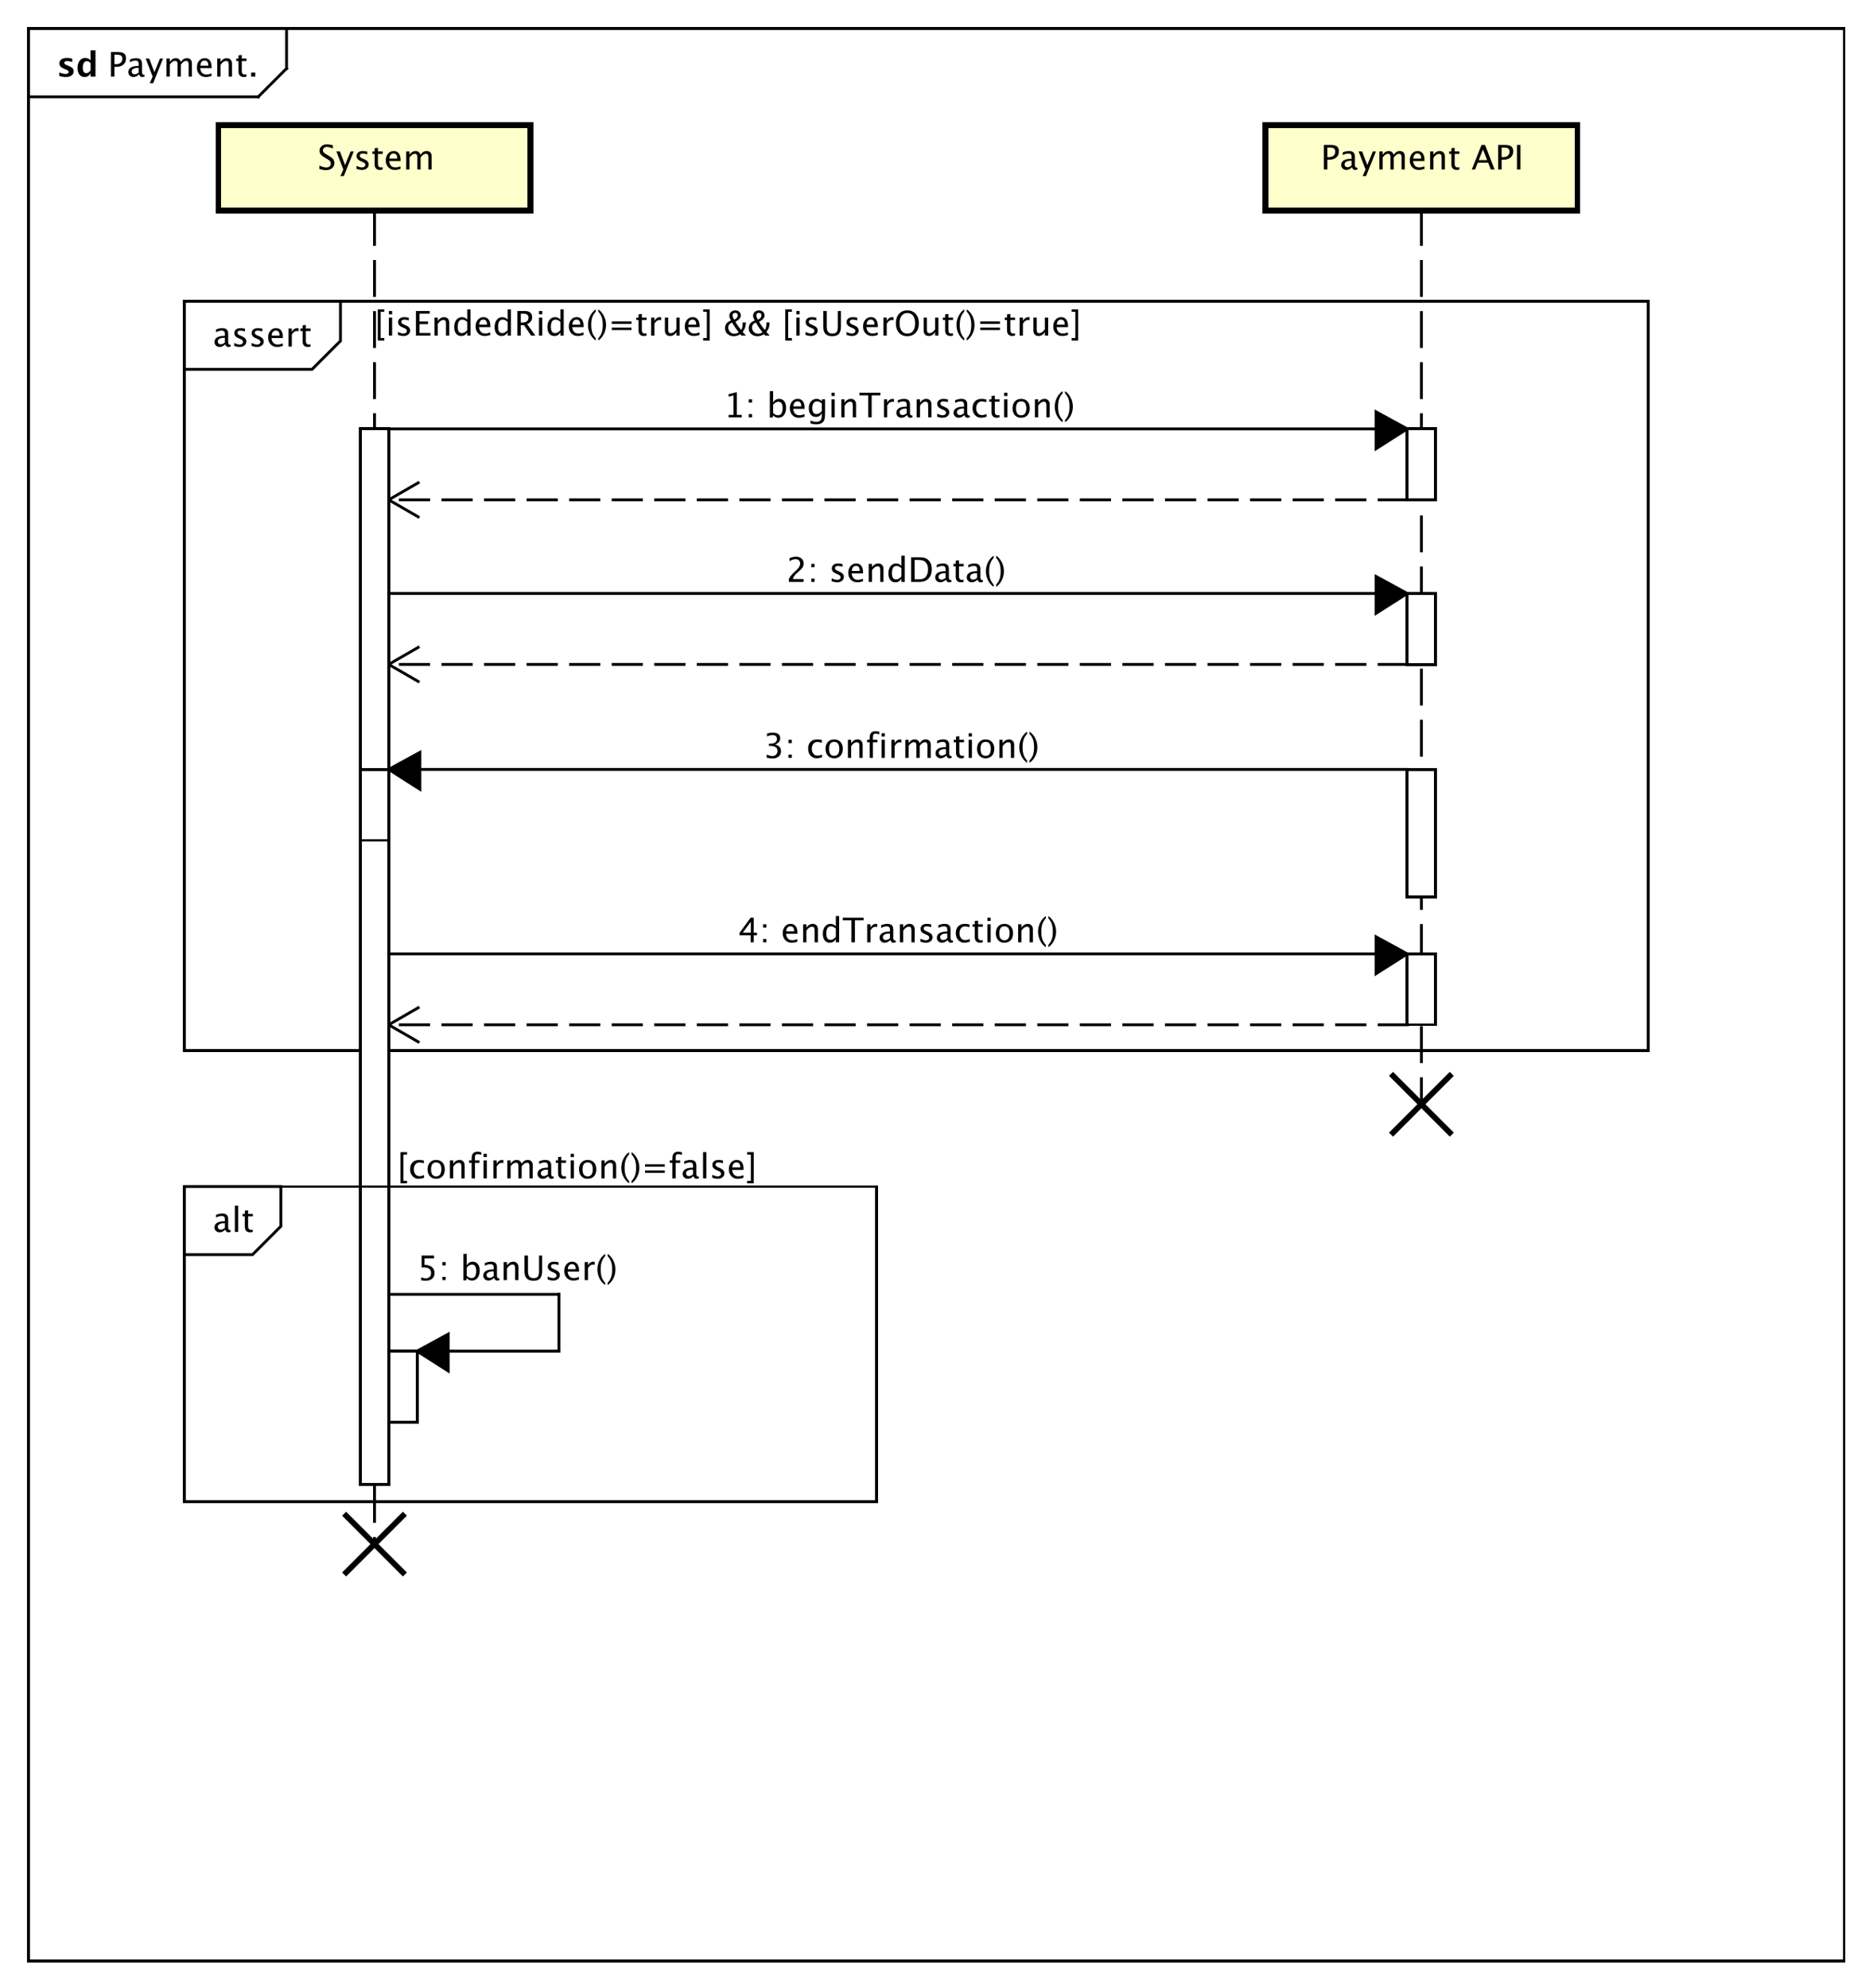 <?xml version="1.0" encoding="UTF-8"?>
<!DOCTYPE svg PUBLIC '-//W3C//DTD SVG 1.0//EN'
          'http://www.w3.org/TR/2001/REC-SVG-20010904/DTD/svg10.dtd'>
<svg xmlns:xlink="http://www.w3.org/1999/xlink" style="fill-opacity:1; color-rendering:auto; color-interpolation:auto; text-rendering:auto; stroke:black; stroke-linecap:square; stroke-miterlimit:10; shape-rendering:auto; stroke-opacity:1; fill:black; stroke-dasharray:none; font-weight:normal; stroke-width:1; font-family:&apos;Dialog&apos;; font-style:normal; stroke-linejoin:miter; font-size:12; stroke-dashoffset:0; image-rendering:auto;" width="880" height="934" xmlns="http://www.w3.org/2000/svg"
><rect width="100%" height="100%" fill="#808080" stroke="none"/><!--Generated by the Batik Graphics2D SVG Generator--><defs id="genericDefs"
  /><g
  ><defs id="defs1"
    ><clipPath clipPathUnits="userSpaceOnUse" id="clipPath1"
      ><path d="M0 0 L880 0 L880 934 L0 934 L0 0 Z"
      /></clipPath
      ><clipPath clipPathUnits="userSpaceOnUse" id="clipPath2"
      ><path d="M0 -14.133 L660 -14.133 L660 686.367 L0 686.367 L0 -14.133 Z"
      /></clipPath
      ><clipPath clipPathUnits="userSpaceOnUse" id="clipPath3"
      ><path d="M-38 -27 L622 -27 L622 673.5 L-38 673.5 L-38 -27 Z"
      /></clipPath
      ><clipPath clipPathUnits="userSpaceOnUse" id="clipPath4"
      ><path d="M-20 -27 L640 -27 L640 673.5 L-20 673.5 L-20 -27 Z"
      /></clipPath
      ><clipPath clipPathUnits="userSpaceOnUse" id="clipPath5"
      ><path d="M-465.5 -48.133 L194.5 -48.133 L194.5 652.367 L-465.5 652.367 L-465.5 -48.133 Z"
      /></clipPath
      ><clipPath clipPathUnits="userSpaceOnUse" id="clipPath6"
      ><path d="M-112 -48.133 L548 -48.133 L548 652.367 L-112 652.367 L-112 -48.133 Z"
      /></clipPath
      ><clipPath clipPathUnits="userSpaceOnUse" id="clipPath7"
      ><path d="M-132 -118.266 L528 -118.266 L528 582.234 L-132 582.234 L-132 -118.266 Z"
      /></clipPath
      ><clipPath clipPathUnits="userSpaceOnUse" id="clipPath8"
      ><path d="M-75 -122.133 L585 -122.133 L585 578.367 L-75 578.367 L-75 -122.133 Z"
      /></clipPath
      ><clipPath clipPathUnits="userSpaceOnUse" id="clipPath9"
      ><path d="M-255 -147.066 L405 -147.066 L405 553.434 L-255 553.434 L-255 -147.066 Z"
      /></clipPath
      ><clipPath clipPathUnits="userSpaceOnUse" id="clipPath10"
      ><path d="M-277.05 -205.066 L382.95 -205.066 L382.95 495.434 L-277.05 495.434 L-277.05 -205.066 Z"
      /></clipPath
      ><clipPath clipPathUnits="userSpaceOnUse" id="clipPath11"
      ><path d="M-269 -267.066 L391 -267.066 L391 433.434 L-269 433.434 L-269 -267.066 Z"
      /></clipPath
      ><clipPath clipPathUnits="userSpaceOnUse" id="clipPath12"
      ><path d="M-140 -415.266 L520 -415.266 L520 285.234 L-140 285.234 L-140 -415.266 Z"
      /></clipPath
      ><clipPath clipPathUnits="userSpaceOnUse" id="clipPath13"
      ><path d="M-75 -434.133 L585 -434.133 L585 266.367 L-75 266.367 L-75 -434.133 Z"
      /></clipPath
      ><clipPath clipPathUnits="userSpaceOnUse" id="clipPath14"
      ><path d="M-260.05 -332.066 L399.95 -332.066 L399.95 368.434 L-260.05 368.434 L-260.05 -332.066 Z"
      /></clipPath
      ><clipPath clipPathUnits="userSpaceOnUse" id="clipPath15"
      ><path d="M-147 -451.116 L513 -451.116 L513 249.384 L-147 249.384 L-147 -451.116 Z"
      /></clipPath
    ></defs
    ><g style="fill:white; stroke:white;"
    ><rect x="0" y="0" width="880" style="clip-path:url(#clipPath1); stroke:none;" height="934"
    /></g
    ><g style="text-rendering:geometricPrecision; shape-rendering:crispEdges;" transform="scale(1.333,1.333) translate(0,14.133)"
    ><rect x="10" y="-4.133" width="640" style="fill:none; clip-path:url(#clipPath2);" height="681.133"
      /><line x1="101" x2="101" y1="-3.133" style="clip-path:url(#clipPath2); fill:none; text-rendering:optimizeLegibility; shape-rendering:auto;" y2="10"
      /><line x1="101" x2="91" y1="10" style="clip-path:url(#clipPath2); fill:none; text-rendering:optimizeLegibility; shape-rendering:auto;" y2="20"
      /><line x1="91" x2="10" y1="20" style="clip-path:url(#clipPath2); fill:none; text-rendering:optimizeLegibility; shape-rendering:auto;" y2="20"
    /></g
    ><g style="font-family:sans-serif; text-rendering:optimizeLegibility;" transform="matrix(1.333,0,0,1.333,0,18.844) translate(38,12.867)"
    ><path d="M1.119 0 L1.119 -8.672 L3.481 -8.672 Q5.051 -8.672 5.736 -8.142 Q6.422 -7.611 6.422 -6.398 Q6.422 -5.016 5.484 -4.231 Q4.547 -3.445 2.883 -3.445 L2.338 -3.445 L2.338 0 ZM2.338 -4.377 L2.836 -4.377 Q3.932 -4.377 4.529 -4.881 Q5.127 -5.385 5.127 -6.305 Q5.127 -7.084 4.658 -7.418 Q4.189 -7.752 3.094 -7.752 L2.338 -7.752 ZM11.068 -0.809 Q10.031 0.146 9.07 0.146 Q8.279 0.146 7.758 -0.349 Q7.236 -0.844 7.236 -1.6 Q7.236 -2.643 8.112 -3.202 Q8.988 -3.762 10.623 -3.762 L10.898 -3.762 L10.898 -4.529 Q10.898 -5.637 9.762 -5.637 Q8.848 -5.637 7.787 -5.074 L7.787 -6.029 Q8.953 -6.504 9.973 -6.504 Q11.039 -6.504 11.546 -6.023 Q12.053 -5.543 12.053 -4.529 L12.053 -1.647 Q12.053 -0.656 12.662 -0.656 Q12.738 -0.656 12.885 -0.68 L12.967 -0.041 Q12.574 0.146 12.1 0.146 Q11.291 0.146 11.068 -0.809 ZM10.898 -1.435 L10.898 -3.082 L10.512 -3.094 Q9.562 -3.094 8.977 -2.733 Q8.391 -2.373 8.391 -1.787 Q8.391 -1.371 8.684 -1.084 Q8.977 -0.797 9.398 -0.797 Q10.119 -0.797 10.898 -1.435 ZM14.783 2.314 L15.815 0 L13.354 -6.363 L14.602 -6.363 L16.424 -1.57 L18.369 -6.363 L19.459 -6.363 L15.984 2.314 ZM20.684 0 L20.684 -6.363 L21.838 -6.363 L21.838 -5.168 Q22.682 -6.504 24.006 -6.504 Q25.283 -6.504 25.746 -5.168 Q26.566 -6.51 27.879 -6.51 Q28.723 -6.51 29.186 -6.015 Q29.648 -5.519 29.648 -4.629 L29.648 0 L28.488 0 L28.488 -4.447 Q28.488 -5.537 27.627 -5.537 Q26.73 -5.537 25.746 -4.266 L25.746 0 L24.586 0 L24.586 -4.447 Q24.586 -5.543 23.707 -5.543 Q22.834 -5.543 21.838 -4.266 L21.838 0 ZM36.551 -0.205 Q35.391 0.146 34.565 0.146 Q33.158 0.146 32.27 -0.788 Q31.383 -1.723 31.383 -3.211 Q31.383 -4.658 32.165 -5.584 Q32.947 -6.51 34.166 -6.51 Q35.32 -6.51 35.95 -5.689 Q36.58 -4.869 36.58 -3.357 L36.574 -3 L32.56 -3 Q32.812 -0.732 34.781 -0.732 Q35.502 -0.732 36.551 -1.119 ZM32.613 -3.867 L35.42 -3.867 Q35.42 -5.643 34.096 -5.643 Q32.766 -5.643 32.613 -3.867 ZM38.572 0 L38.572 -6.363 L39.727 -6.363 L39.727 -5.168 Q40.641 -6.504 41.965 -6.504 Q42.791 -6.504 43.283 -5.979 Q43.775 -5.455 43.775 -4.57 L43.775 0 L42.621 0 L42.621 -4.195 Q42.621 -4.904 42.413 -5.206 Q42.205 -5.508 41.725 -5.508 Q40.664 -5.508 39.727 -4.119 L39.727 0 ZM47.93 0.146 Q47.051 0.146 46.559 -0.357 Q46.066 -0.861 46.066 -1.758 L46.066 -5.496 L45.27 -5.496 L45.27 -6.363 L46.066 -6.363 L46.066 -7.518 L47.221 -7.629 L47.221 -6.363 L48.885 -6.363 L48.885 -5.496 L47.221 -5.496 L47.221 -1.969 Q47.221 -0.721 48.299 -0.721 Q48.527 -0.721 48.855 -0.797 L48.855 0 Q48.322 0.146 47.93 0.146 ZM50.525 0 L50.525 -1.447 L51.973 -1.447 L51.973 0 Z" style="stroke:none; clip-path:url(#clipPath3);"
    /></g
    ><g style="text-rendering:optimizeLegibility; font-weight:bold; font-family:sans-serif;" transform="matrix(1.333,0,0,1.333,0,18.844) translate(20,12.867)"
    ><path d="M0.914 -0.205 L0.914 -1.477 Q2.203 -0.938 3.117 -0.938 Q4.184 -0.938 4.184 -1.664 Q4.184 -2.133 3.305 -2.484 L2.719 -2.719 Q1.764 -3.106 1.353 -3.551 Q0.943 -3.996 0.943 -4.652 Q0.943 -5.566 1.641 -6.073 Q2.338 -6.58 3.592 -6.58 Q4.377 -6.58 5.461 -6.352 L5.461 -5.133 Q4.418 -5.496 3.732 -5.496 Q2.654 -5.496 2.654 -4.828 Q2.654 -4.389 3.451 -4.084 L3.955 -3.891 Q5.086 -3.463 5.528 -3.023 Q5.971 -2.584 5.971 -1.893 Q5.971 -0.984 5.218 -0.419 Q4.465 0.146 3.258 0.146 Q2.098 0.146 0.914 -0.205 ZM11.918 0 L11.918 -1.213 Q11.25 0.146 9.815 0.146 Q8.654 0.146 7.992 -0.703 Q7.33 -1.553 7.33 -3.041 Q7.33 -4.658 8.077 -5.619 Q8.824 -6.58 10.084 -6.58 Q11.092 -6.58 11.918 -5.783 L11.918 -9.252 L13.658 -9.252 L13.658 0 ZM11.918 -4.752 Q11.291 -5.455 10.576 -5.455 Q9.938 -5.455 9.557 -4.84 Q9.176 -4.225 9.176 -3.188 Q9.176 -1.213 10.441 -1.213 Q11.215 -1.213 11.918 -2.203 Z" style="stroke:none; clip-path:url(#clipPath4);"
    /></g
    ><g transform="matrix(1.333,0,0,1.333,0,18.844)" style="text-rendering:optimizeLegibility; stroke-dasharray:12,6; font-weight:bold; font-family:sans-serif; stroke-linecap:butt;"
    ><line x1="501" x2="501" y1="60" style="fill:none; clip-path:url(#clipPath2);" y2="375"
    /></g
    ><g transform="matrix(1.333,0,0,1.333,0,18.844)" style="fill:rgb(255,255,204); text-rendering:geometricPrecision; font-family:sans-serif; shape-rendering:crispEdges; stroke:rgb(255,255,204); font-weight:bold; stroke-width:2;"
    ><rect x="446" y="30" width="110" style="clip-path:url(#clipPath2); stroke:none;" height="30"
      /><rect x="446" y="30" width="110" style="clip-path:url(#clipPath2); fill:none; stroke:black;" height="30"
    /></g
    ><g style="text-rendering:optimizeLegibility; stroke-width:2; font-family:sans-serif;" transform="matrix(1.333,0,0,1.333,0,18.844) translate(465.5,34)"
    ><path d="M1.119 11.602 L1.119 2.93 L3.481 2.93 Q5.051 2.93 5.736 3.46 Q6.422 3.99 6.422 5.203 Q6.422 6.586 5.484 7.371 Q4.547 8.156 2.883 8.156 L2.338 8.156 L2.338 11.602 ZM2.338 7.225 L2.836 7.225 Q3.932 7.225 4.529 6.721 Q5.127 6.217 5.127 5.297 Q5.127 4.518 4.658 4.184 Q4.189 3.85 3.094 3.85 L2.338 3.85 ZM11.068 10.793 Q10.031 11.748 9.07 11.748 Q8.279 11.748 7.758 11.253 Q7.236 10.758 7.236 10.002 Q7.236 8.959 8.112 8.399 Q8.988 7.84 10.623 7.84 L10.898 7.84 L10.898 7.072 Q10.898 5.965 9.762 5.965 Q8.848 5.965 7.787 6.527 L7.787 5.572 Q8.953 5.098 9.973 5.098 Q11.039 5.098 11.546 5.578 Q12.053 6.059 12.053 7.072 L12.053 9.955 Q12.053 10.945 12.662 10.945 Q12.738 10.945 12.885 10.922 L12.967 11.56 Q12.574 11.748 12.1 11.748 Q11.291 11.748 11.068 10.793 ZM10.898 10.166 L10.898 8.52 L10.512 8.508 Q9.562 8.508 8.977 8.868 Q8.391 9.229 8.391 9.815 Q8.391 10.23 8.684 10.518 Q8.977 10.805 9.398 10.805 Q10.119 10.805 10.898 10.166 ZM14.783 13.916 L15.815 11.602 L13.354 5.238 L14.602 5.238 L16.424 10.031 L18.369 5.238 L19.459 5.238 L15.984 13.916 ZM20.684 11.602 L20.684 5.238 L21.838 5.238 L21.838 6.434 Q22.682 5.098 24.006 5.098 Q25.283 5.098 25.746 6.434 Q26.566 5.092 27.879 5.092 Q28.723 5.092 29.186 5.587 Q29.648 6.082 29.648 6.973 L29.648 11.602 L28.488 11.602 L28.488 7.154 Q28.488 6.064 27.627 6.064 Q26.73 6.064 25.746 7.336 L25.746 11.602 L24.586 11.602 L24.586 7.154 Q24.586 6.059 23.707 6.059 Q22.834 6.059 21.838 7.336 L21.838 11.602 ZM36.551 11.396 Q35.391 11.748 34.565 11.748 Q33.158 11.748 32.27 10.813 Q31.383 9.879 31.383 8.391 Q31.383 6.943 32.165 6.018 Q32.947 5.092 34.166 5.092 Q35.32 5.092 35.95 5.912 Q36.58 6.732 36.58 8.244 L36.574 8.602 L32.56 8.602 Q32.812 10.869 34.781 10.869 Q35.502 10.869 36.551 10.482 ZM32.613 7.734 L35.42 7.734 Q35.42 5.959 34.096 5.959 Q32.766 5.959 32.613 7.734 ZM38.572 11.602 L38.572 5.238 L39.727 5.238 L39.727 6.434 Q40.641 5.098 41.965 5.098 Q42.791 5.098 43.283 5.622 Q43.775 6.146 43.775 7.031 L43.775 11.602 L42.621 11.602 L42.621 7.406 Q42.621 6.697 42.413 6.396 Q42.205 6.094 41.725 6.094 Q40.664 6.094 39.727 7.482 L39.727 11.602 ZM47.93 11.748 Q47.051 11.748 46.559 11.244 Q46.066 10.74 46.066 9.844 L46.066 6.106 L45.27 6.106 L45.27 5.238 L46.066 5.238 L46.066 4.084 L47.221 3.973 L47.221 5.238 L48.885 5.238 L48.885 6.106 L47.221 6.106 L47.221 9.633 Q47.221 10.881 48.299 10.881 Q48.527 10.881 48.855 10.805 L48.855 11.602 Q48.322 11.748 47.93 11.748 ZM58.664 8.285 L57.188 4.547 L55.705 8.285 ZM59.965 11.602 L59.022 9.199 L55.348 9.199 L54.393 11.602 L53.25 11.602 L56.69 2.93 L57.908 2.93 L61.295 11.602 ZM62.549 11.602 L62.549 2.93 L64.91 2.93 Q66.481 2.93 67.166 3.46 Q67.852 3.99 67.852 5.203 Q67.852 6.586 66.914 7.371 Q65.977 8.156 64.312 8.156 L63.768 8.156 L63.768 11.602 ZM63.768 7.225 L64.266 7.225 Q65.361 7.225 65.959 6.721 Q66.557 6.217 66.557 5.297 Q66.557 4.518 66.088 4.184 Q65.619 3.85 64.523 3.85 L63.768 3.85 ZM69.176 11.602 L69.176 2.93 L70.406 2.93 L70.406 11.602 Z" style="stroke:none; clip-path:url(#clipPath5);"
    /></g
    ><g style="text-rendering:optimizeLegibility; stroke-dasharray:12,6; font-family:sans-serif; stroke-linecap:butt;" transform="matrix(1.333,0,0,1.333,0,18.844)"
    ><line x1="132" x2="132" y1="60" style="fill:none; clip-path:url(#clipPath2);" y2="530"
    /></g
    ><g transform="matrix(1.333,0,0,1.333,0,18.844)" style="fill:rgb(255,255,204); text-rendering:geometricPrecision; font-family:sans-serif; shape-rendering:crispEdges; stroke:rgb(255,255,204); stroke-width:2;"
    ><rect x="77" y="30" width="110" style="clip-path:url(#clipPath2); stroke:none;" height="30"
      /><rect x="77" y="30" width="110" style="clip-path:url(#clipPath2); fill:none; stroke:black;" height="30"
    /></g
    ><g style="text-rendering:optimizeLegibility; stroke-width:2; font-family:sans-serif;" transform="matrix(1.333,0,0,1.333,0,18.844) translate(112,34)"
    ><path d="M2.818 11.818 Q1.945 11.818 0.586 11.438 L0.586 10.219 Q2.051 10.898 2.994 10.898 Q3.721 10.898 4.163 10.518 Q4.606 10.137 4.606 9.516 Q4.606 9.006 4.315 8.648 Q4.025 8.291 3.246 7.852 L2.648 7.506 Q1.541 6.873 1.087 6.314 Q0.633 5.754 0.633 5.01 Q0.633 4.008 1.359 3.36 Q2.086 2.713 3.211 2.713 Q4.213 2.713 5.326 3.047 L5.326 4.172 Q3.955 3.633 3.281 3.633 Q2.643 3.633 2.227 3.973 Q1.81 4.312 1.81 4.828 Q1.81 5.262 2.115 5.596 Q2.42 5.93 3.228 6.393 L3.85 6.744 Q4.975 7.383 5.42 7.951 Q5.865 8.52 5.865 9.316 Q5.865 10.447 5.03 11.133 Q4.195 11.818 2.818 11.818 ZM7.986 13.916 L9.018 11.602 L6.557 5.238 L7.805 5.238 L9.627 10.031 L11.572 5.238 L12.662 5.238 L9.188 13.916 ZM15.574 11.748 Q14.783 11.748 13.652 11.379 L13.652 10.318 Q14.783 10.881 15.621 10.881 Q16.119 10.881 16.447 10.611 Q16.775 10.342 16.775 9.938 Q16.775 9.346 15.855 8.959 L15.182 8.672 Q13.688 8.051 13.688 6.885 Q13.688 6.053 14.276 5.575 Q14.865 5.098 15.891 5.098 Q16.424 5.098 17.209 5.244 L17.449 5.291 L17.449 6.252 Q16.482 5.965 15.914 5.965 Q14.801 5.965 14.801 6.773 Q14.801 7.295 15.645 7.652 L16.201 7.887 Q17.145 8.285 17.537 8.727 Q17.93 9.17 17.93 9.832 Q17.93 10.67 17.268 11.209 Q16.605 11.748 15.574 11.748 ZM21.914 11.748 Q21.035 11.748 20.543 11.244 Q20.051 10.74 20.051 9.844 L20.051 6.106 L19.254 6.106 L19.254 5.238 L20.051 5.238 L20.051 4.084 L21.205 3.973 L21.205 5.238 L22.869 5.238 L22.869 6.106 L21.205 6.106 L21.205 9.633 Q21.205 10.881 22.283 10.881 Q22.512 10.881 22.84 10.805 L22.84 11.602 Q22.307 11.748 21.914 11.748 ZM29.156 11.396 Q27.996 11.748 27.17 11.748 Q25.764 11.748 24.876 10.813 Q23.988 9.879 23.988 8.391 Q23.988 6.943 24.77 6.018 Q25.553 5.092 26.771 5.092 Q27.926 5.092 28.556 5.912 Q29.186 6.732 29.186 8.244 L29.18 8.602 L25.166 8.602 Q25.418 10.869 27.387 10.869 Q28.107 10.869 29.156 10.482 ZM25.219 7.734 L28.025 7.734 Q28.025 5.959 26.701 5.959 Q25.371 5.959 25.219 7.734 ZM31.178 11.602 L31.178 5.238 L32.332 5.238 L32.332 6.434 Q33.176 5.098 34.5 5.098 Q35.777 5.098 36.24 6.434 Q37.06 5.092 38.373 5.092 Q39.217 5.092 39.68 5.587 Q40.143 6.082 40.143 6.973 L40.143 11.602 L38.982 11.602 L38.982 7.154 Q38.982 6.064 38.121 6.064 Q37.225 6.064 36.24 7.336 L36.24 11.602 L35.08 11.602 L35.08 7.154 Q35.08 6.059 34.201 6.059 Q33.328 6.059 32.332 7.336 L32.332 11.602 Z" style="stroke:none; clip-path:url(#clipPath6);"
    /></g
    ><g style="text-rendering:optimizeLegibility; stroke-width:2; font-family:sans-serif;" transform="matrix(1.333,0,0,1.333,0,18.844)"
    ><line x1="142" x2="122" y1="520" style="fill:none; clip-path:url(#clipPath2);" y2="540"
      /><line x1="122" x2="142" y1="520" style="fill:none; clip-path:url(#clipPath2);" y2="540"
      /><line x1="511" x2="491" y1="365" style="fill:none; clip-path:url(#clipPath2);" y2="385"
      /><line x1="491" x2="511" y1="365" style="fill:none; clip-path:url(#clipPath2);" y2="385"
      /><line x1="496.1" x2="137" y1="347" style="stroke-linecap:butt; clip-path:url(#clipPath2); fill:none; stroke-dasharray:10,5; stroke-width:1;" y2="347"
      /><line x1="137" x2="147.392" y1="347" style="clip-path:url(#clipPath2); fill:none; stroke-width:1;" y2="341"
      /><line x1="137" x2="147.392" y1="347" style="clip-path:url(#clipPath2); fill:none; stroke-width:1;" y2="353"
      /><line x1="496.1" x2="137" y1="220" style="stroke-linecap:butt; clip-path:url(#clipPath2); fill:none; stroke-dasharray:10,5; stroke-width:1;" y2="220"
      /><line x1="137" x2="147.392" y1="220" style="clip-path:url(#clipPath2); fill:none; stroke-width:1;" y2="214"
      /><line x1="137" x2="147.392" y1="220" style="clip-path:url(#clipPath2); fill:none; stroke-width:1;" y2="226"
      /><line x1="496.1" x2="137" y1="162" style="stroke-linecap:butt; clip-path:url(#clipPath2); fill:none; stroke-dasharray:10,5; stroke-width:1;" y2="162"
      /><line x1="137" x2="147.392" y1="162" style="clip-path:url(#clipPath2); fill:none; stroke-width:1;" y2="156"
      /><line x1="137" x2="147.392" y1="162" style="clip-path:url(#clipPath2); fill:none; stroke-width:1;" y2="168"
    /></g
    ><g style="font-family:sans-serif; text-rendering:optimizeLegibility;" transform="matrix(1.333,0,0,1.333,0,18.844) translate(132,104.133)"
    ><path d="M1.154 1.734 L1.154 -9.252 L3.469 -9.252 L3.469 -8.385 L2.168 -8.385 L2.168 0.867 L3.469 0.867 L3.469 1.734 ZM5.057 0 L5.057 -6.363 L6.211 -6.363 L6.211 0 ZM5.057 -7.518 L5.057 -8.672 L6.211 -8.672 L6.211 -7.518 ZM10.213 0.146 Q9.422 0.146 8.291 -0.223 L8.291 -1.283 Q9.422 -0.721 10.26 -0.721 Q10.758 -0.721 11.086 -0.99 Q11.414 -1.26 11.414 -1.664 Q11.414 -2.256 10.494 -2.643 L9.82 -2.93 Q8.326 -3.551 8.326 -4.717 Q8.326 -5.549 8.915 -6.026 Q9.504 -6.504 10.529 -6.504 Q11.062 -6.504 11.848 -6.357 L12.088 -6.311 L12.088 -5.35 Q11.121 -5.637 10.553 -5.637 Q9.44 -5.637 9.44 -4.828 Q9.44 -4.307 10.283 -3.949 L10.84 -3.715 Q11.783 -3.316 12.176 -2.874 Q12.568 -2.432 12.568 -1.77 Q12.568 -0.932 11.906 -0.393 Q11.244 0.146 10.213 0.146 ZM14.607 0 L14.607 -8.672 L19.453 -8.672 L19.453 -7.752 L15.838 -7.752 L15.838 -4.969 L18.867 -4.969 L18.867 -4.061 L15.838 -4.061 L15.838 -0.92 L19.705 -0.92 L19.705 0 ZM21.146 0 L21.146 -6.363 L22.301 -6.363 L22.301 -5.168 Q23.215 -6.504 24.539 -6.504 Q25.365 -6.504 25.857 -5.979 Q26.35 -5.455 26.35 -4.57 L26.35 0 L25.195 0 L25.195 -4.195 Q25.195 -4.904 24.987 -5.206 Q24.779 -5.508 24.299 -5.508 Q23.238 -5.508 22.301 -4.119 L22.301 0 ZM32.678 0 L32.678 -1.195 Q31.975 0.146 30.557 0.146 Q29.408 0.146 28.749 -0.691 Q28.09 -1.529 28.09 -2.982 Q28.09 -4.57 28.837 -5.537 Q29.584 -6.504 30.803 -6.504 Q31.934 -6.504 32.678 -5.637 L32.678 -9.252 L33.838 -9.252 L33.838 0 ZM32.678 -4.846 Q31.781 -5.637 30.979 -5.637 Q29.32 -5.637 29.32 -3.1 Q29.32 -0.867 30.797 -0.867 Q31.758 -0.867 32.678 -1.916 ZM40.81 -0.205 Q39.65 0.146 38.824 0.146 Q37.418 0.146 36.53 -0.788 Q35.643 -1.723 35.643 -3.211 Q35.643 -4.658 36.425 -5.584 Q37.207 -6.51 38.426 -6.51 Q39.58 -6.51 40.21 -5.689 Q40.84 -4.869 40.84 -3.357 L40.834 -3 L36.82 -3 Q37.072 -0.732 39.041 -0.732 Q39.762 -0.732 40.81 -1.119 ZM36.873 -3.867 L39.68 -3.867 Q39.68 -5.643 38.355 -5.643 Q37.025 -5.643 36.873 -3.867 ZM46.916 0 L46.916 -1.195 Q46.213 0.146 44.795 0.146 Q43.647 0.146 42.987 -0.691 Q42.328 -1.529 42.328 -2.982 Q42.328 -4.57 43.075 -5.537 Q43.822 -6.504 45.041 -6.504 Q46.172 -6.504 46.916 -5.637 L46.916 -9.252 L48.076 -9.252 L48.076 0 ZM46.916 -4.846 Q46.02 -5.637 45.217 -5.637 Q43.559 -5.637 43.559 -3.1 Q43.559 -0.867 45.035 -0.867 Q45.996 -0.867 46.916 -1.916 ZM50.35 0 L50.35 -8.672 L52.975 -8.672 Q54.223 -8.672 54.888 -8.121 Q55.553 -7.57 55.553 -6.521 Q55.553 -4.787 53.801 -4.061 L56.695 0 L55.184 0 L52.717 -3.668 L51.568 -3.668 L51.568 0 ZM51.568 -4.588 L51.967 -4.588 Q54.287 -4.588 54.287 -6.41 Q54.287 -7.752 52.342 -7.752 L51.568 -7.752 ZM57.973 0 L57.973 -6.363 L59.127 -6.363 L59.127 0 ZM57.973 -7.518 L57.973 -8.672 L59.127 -8.672 L59.127 -7.518 ZM65.525 0 L65.525 -1.195 Q64.822 0.146 63.404 0.146 Q62.256 0.146 61.597 -0.691 Q60.938 -1.529 60.938 -2.982 Q60.938 -4.57 61.685 -5.537 Q62.432 -6.504 63.65 -6.504 Q64.781 -6.504 65.525 -5.637 L65.525 -9.252 L66.686 -9.252 L66.686 0 ZM65.525 -4.846 Q64.629 -5.637 63.826 -5.637 Q62.168 -5.637 62.168 -3.1 Q62.168 -0.867 63.645 -0.867 Q64.606 -0.867 65.525 -1.916 ZM73.658 -0.205 Q72.498 0.146 71.672 0.146 Q70.266 0.146 69.378 -0.788 Q68.49 -1.723 68.49 -3.211 Q68.49 -4.658 69.272 -5.584 Q70.055 -6.51 71.273 -6.51 Q72.428 -6.51 73.058 -5.689 Q73.688 -4.869 73.688 -3.357 L73.682 -3 L69.668 -3 Q69.92 -0.732 71.889 -0.732 Q72.609 -0.732 73.658 -1.119 ZM69.721 -3.867 L72.527 -3.867 Q72.527 -5.643 71.203 -5.643 Q69.873 -5.643 69.721 -3.867 ZM77.994 0.938 L77.994 1.734 Q76.728 0.873 75.987 -0.606 Q75.246 -2.086 75.246 -3.762 Q75.246 -5.432 75.987 -6.911 Q76.728 -8.391 77.994 -9.252 L77.994 -8.455 Q77.133 -7.518 76.767 -6.439 Q76.4 -5.361 76.4 -3.762 Q76.4 -2.156 76.767 -1.078 Q77.133 0 77.994 0.938 ZM78.861 0.938 L78.861 1.734 Q80.127 0.873 80.868 -0.606 Q81.609 -2.086 81.609 -3.762 Q81.609 -5.432 80.868 -6.911 Q80.127 -8.391 78.861 -9.252 L78.861 -8.455 Q79.723 -7.518 80.089 -6.439 Q80.455 -5.361 80.455 -3.762 Q80.455 -2.156 80.089 -1.078 Q79.723 0 78.861 0.938 ZM83.631 -1.951 L83.631 -2.818 L90.568 -2.818 L90.568 -1.951 ZM83.631 -4.119 L83.631 -4.986 L90.568 -4.986 L90.568 -4.119 ZM94.934 0.146 Q94.055 0.146 93.562 -0.357 Q93.07 -0.861 93.07 -1.758 L93.07 -5.496 L92.273 -5.496 L92.273 -6.363 L93.07 -6.363 L93.07 -7.518 L94.225 -7.629 L94.225 -6.363 L95.889 -6.363 L95.889 -5.496 L94.225 -5.496 L94.225 -1.969 Q94.225 -0.721 95.303 -0.721 Q95.531 -0.721 95.859 -0.797 L95.859 0 Q95.326 0.146 94.934 0.146 ZM97.512 0 L97.512 -6.363 L98.666 -6.363 L98.666 -5.168 Q99.352 -6.504 100.658 -6.504 Q100.834 -6.504 101.027 -6.475 L101.027 -5.396 Q100.728 -5.496 100.5 -5.496 Q99.404 -5.496 98.666 -4.195 L98.666 0 ZM106.4 0 L106.4 -1.195 Q105.481 0.146 104.168 0.146 Q103.336 0.146 102.844 -0.378 Q102.352 -0.902 102.352 -1.793 L102.352 -6.363 L103.506 -6.363 L103.506 -2.168 Q103.506 -1.453 103.714 -1.151 Q103.922 -0.85 104.408 -0.85 Q105.463 -0.85 106.4 -2.238 L106.4 -6.363 L107.555 -6.363 L107.555 0 ZM114.533 -0.205 Q113.373 0.146 112.547 0.146 Q111.141 0.146 110.253 -0.788 Q109.365 -1.723 109.365 -3.211 Q109.365 -4.658 110.147 -5.584 Q110.93 -6.51 112.148 -6.51 Q113.303 -6.51 113.933 -5.689 Q114.562 -4.869 114.562 -3.357 L114.557 -3 L110.543 -3 Q110.795 -0.732 112.764 -0.732 Q113.484 -0.732 114.533 -1.119 ZM110.596 -3.867 L113.402 -3.867 Q113.402 -5.643 112.078 -5.643 Q110.748 -5.643 110.596 -3.867 ZM118.148 1.734 L118.148 -9.252 L115.834 -9.252 L115.834 -8.385 L117.135 -8.385 L117.135 0.867 L115.834 0.867 L115.834 1.734 ZM129.316 0 L128.889 -0.516 Q127.928 0.217 126.644 0.217 Q125.285 0.217 124.409 -0.571 Q123.533 -1.359 123.533 -2.578 Q123.533 -4.582 125.648 -5.297 Q125.062 -6.357 125.062 -7.061 Q125.062 -7.828 125.675 -8.358 Q126.287 -8.889 127.16 -8.889 Q128.004 -8.889 128.552 -8.394 Q129.1 -7.898 129.1 -7.137 Q129.1 -5.836 127.195 -4.875 Q128.068 -3.328 129.228 -1.986 Q129.762 -2.76 129.762 -4.178 L129.756 -4.611 L130.904 -4.611 Q130.904 -2.689 129.756 -1.295 Q130.283 -0.627 130.957 0 ZM128.385 -1.184 Q127.154 -2.695 126.041 -4.611 Q124.688 -4.072 124.688 -2.859 Q124.688 -1.94 125.311 -1.295 Q125.936 -0.65 126.832 -0.65 Q127.647 -0.65 128.385 -1.184 ZM126.773 -5.607 Q128.016 -6.176 128.016 -7.119 Q128.016 -8.021 127.113 -8.021 Q126.223 -8.021 126.223 -7.113 Q126.223 -6.516 126.773 -5.607 ZM137.684 0 L137.256 -0.516 Q136.295 0.217 135.012 0.217 Q133.652 0.217 132.776 -0.571 Q131.9 -1.359 131.9 -2.578 Q131.9 -4.582 134.016 -5.297 Q133.43 -6.357 133.43 -7.061 Q133.43 -7.828 134.042 -8.358 Q134.654 -8.889 135.527 -8.889 Q136.371 -8.889 136.919 -8.394 Q137.467 -7.898 137.467 -7.137 Q137.467 -5.836 135.562 -4.875 Q136.435 -3.328 137.596 -1.986 Q138.129 -2.76 138.129 -4.178 L138.123 -4.611 L139.272 -4.611 Q139.272 -2.689 138.123 -1.295 Q138.65 -0.627 139.324 0 ZM136.752 -1.184 Q135.522 -2.695 134.408 -4.611 Q133.055 -4.072 133.055 -2.859 Q133.055 -1.94 133.679 -1.295 Q134.303 -0.65 135.199 -0.65 Q136.014 -0.65 136.752 -1.184 ZM135.141 -5.607 Q136.383 -6.176 136.383 -7.119 Q136.383 -8.021 135.481 -8.021 Q134.59 -8.021 134.59 -7.113 Q134.59 -6.516 135.141 -5.607 ZM144.785 1.734 L144.785 -9.252 L147.1 -9.252 L147.1 -8.385 L145.799 -8.385 L145.799 0.867 L147.1 0.867 L147.1 1.734 ZM148.688 0 L148.688 -6.363 L149.842 -6.363 L149.842 0 ZM148.688 -7.518 L148.688 -8.672 L149.842 -8.672 L149.842 -7.518 ZM153.844 0.146 Q153.053 0.146 151.922 -0.223 L151.922 -1.283 Q153.053 -0.721 153.891 -0.721 Q154.389 -0.721 154.717 -0.99 Q155.045 -1.26 155.045 -1.664 Q155.045 -2.256 154.125 -2.643 L153.451 -2.93 Q151.957 -3.551 151.957 -4.717 Q151.957 -5.549 152.546 -6.026 Q153.135 -6.504 154.16 -6.504 Q154.693 -6.504 155.478 -6.357 L155.719 -6.311 L155.719 -5.35 Q154.752 -5.637 154.184 -5.637 Q153.07 -5.637 153.07 -4.828 Q153.07 -4.307 153.914 -3.949 L154.471 -3.715 Q155.414 -3.316 155.807 -2.874 Q156.199 -2.432 156.199 -1.77 Q156.199 -0.932 155.537 -0.393 Q154.875 0.146 153.844 0.146 ZM158.168 -8.672 L159.398 -8.672 L159.398 -3.199 Q159.398 -1.893 159.882 -1.298 Q160.365 -0.703 161.42 -0.703 Q162.451 -0.703 162.882 -1.263 Q163.312 -1.822 163.312 -3.158 L163.312 -8.672 L164.391 -8.672 L164.391 -3.176 Q164.391 -1.4 163.661 -0.592 Q162.932 0.217 161.338 0.217 Q159.715 0.217 158.941 -0.621 Q158.168 -1.459 158.168 -3.211 ZM168.275 0.146 Q167.484 0.146 166.353 -0.223 L166.353 -1.283 Q167.484 -0.721 168.322 -0.721 Q168.82 -0.721 169.148 -0.99 Q169.477 -1.26 169.477 -1.664 Q169.477 -2.256 168.557 -2.643 L167.883 -2.93 Q166.389 -3.551 166.389 -4.717 Q166.389 -5.549 166.977 -6.026 Q167.566 -6.504 168.592 -6.504 Q169.125 -6.504 169.91 -6.357 L170.15 -6.311 L170.15 -5.35 Q169.184 -5.637 168.615 -5.637 Q167.502 -5.637 167.502 -4.828 Q167.502 -4.307 168.346 -3.949 L168.902 -3.715 Q169.846 -3.316 170.238 -2.874 Q170.631 -2.432 170.631 -1.77 Q170.631 -0.932 169.969 -0.393 Q169.307 0.146 168.275 0.146 ZM177.369 -0.205 Q176.209 0.146 175.383 0.146 Q173.977 0.146 173.089 -0.788 Q172.201 -1.723 172.201 -3.211 Q172.201 -4.658 172.983 -5.584 Q173.766 -6.51 174.984 -6.51 Q176.139 -6.51 176.769 -5.689 Q177.398 -4.869 177.398 -3.357 L177.393 -3 L173.379 -3 Q173.631 -0.732 175.6 -0.732 Q176.32 -0.732 177.369 -1.119 ZM173.432 -3.867 L176.238 -3.867 Q176.238 -5.643 174.914 -5.643 Q173.584 -5.643 173.432 -3.867 ZM179.391 0 L179.391 -6.363 L180.545 -6.363 L180.545 -5.168 Q181.231 -6.504 182.537 -6.504 Q182.713 -6.504 182.906 -6.475 L182.906 -5.396 Q182.607 -5.496 182.379 -5.496 Q181.283 -5.496 180.545 -4.195 L180.545 0 ZM187.758 0.217 Q185.953 0.217 184.855 -1.034 Q183.756 -2.285 183.756 -4.342 Q183.756 -6.41 184.86 -7.649 Q185.965 -8.889 187.81 -8.889 Q189.65 -8.889 190.758 -7.652 Q191.865 -6.416 191.865 -4.354 Q191.865 -2.25 190.758 -1.017 Q189.65 0.217 187.758 0.217 ZM187.775 -0.703 Q189.106 -0.703 189.832 -1.661 Q190.559 -2.619 190.559 -4.365 Q190.559 -6.059 189.829 -7.014 Q189.1 -7.969 187.81 -7.969 Q186.516 -7.969 185.789 -7.011 Q185.062 -6.053 185.062 -4.348 Q185.062 -2.648 185.783 -1.676 Q186.504 -0.703 187.775 -0.703 ZM197.602 0 L197.602 -1.195 Q196.682 0.146 195.369 0.146 Q194.537 0.146 194.045 -0.378 Q193.553 -0.902 193.553 -1.793 L193.553 -6.363 L194.707 -6.363 L194.707 -2.168 Q194.707 -1.453 194.915 -1.151 Q195.123 -0.85 195.609 -0.85 Q196.664 -0.85 197.602 -2.238 L197.602 -6.363 L198.756 -6.363 L198.756 0 ZM202.981 0.146 Q202.102 0.146 201.609 -0.357 Q201.117 -0.861 201.117 -1.758 L201.117 -5.496 L200.32 -5.496 L200.32 -6.363 L201.117 -6.363 L201.117 -7.518 L202.272 -7.629 L202.272 -6.363 L203.935 -6.363 L203.935 -5.496 L202.272 -5.496 L202.272 -1.969 Q202.272 -0.721 203.35 -0.721 Q203.578 -0.721 203.906 -0.797 L203.906 0 Q203.373 0.146 202.981 0.146 ZM207.873 0.938 L207.873 1.734 Q206.607 0.873 205.866 -0.606 Q205.125 -2.086 205.125 -3.762 Q205.125 -5.432 205.866 -6.911 Q206.607 -8.391 207.873 -9.252 L207.873 -8.455 Q207.012 -7.518 206.645 -6.439 Q206.279 -5.361 206.279 -3.762 Q206.279 -2.156 206.645 -1.078 Q207.012 0 207.873 0.938 ZM208.74 0.938 L208.74 1.734 Q210.006 0.873 210.747 -0.606 Q211.488 -2.086 211.488 -3.762 Q211.488 -5.432 210.747 -6.911 Q210.006 -8.391 208.74 -9.252 L208.74 -8.455 Q209.602 -7.518 209.968 -6.439 Q210.334 -5.361 210.334 -3.762 Q210.334 -2.156 209.968 -1.078 Q209.602 0 208.74 0.938 ZM213.51 -1.951 L213.51 -2.818 L220.447 -2.818 L220.447 -1.951 ZM213.51 -4.119 L213.51 -4.986 L220.447 -4.986 L220.447 -4.119 ZM224.812 0.146 Q223.934 0.146 223.441 -0.357 Q222.949 -0.861 222.949 -1.758 L222.949 -5.496 L222.152 -5.496 L222.152 -6.363 L222.949 -6.363 L222.949 -7.518 L224.103 -7.629 L224.103 -6.363 L225.768 -6.363 L225.768 -5.496 L224.103 -5.496 L224.103 -1.969 Q224.103 -0.721 225.182 -0.721 Q225.41 -0.721 225.738 -0.797 L225.738 0 Q225.205 0.146 224.812 0.146 ZM227.391 0 L227.391 -6.363 L228.545 -6.363 L228.545 -5.168 Q229.231 -6.504 230.537 -6.504 Q230.713 -6.504 230.906 -6.475 L230.906 -5.396 Q230.607 -5.496 230.379 -5.496 Q229.283 -5.496 228.545 -4.195 L228.545 0 ZM236.279 0 L236.279 -1.195 Q235.359 0.146 234.047 0.146 Q233.215 0.146 232.723 -0.378 Q232.231 -0.902 232.231 -1.793 L232.231 -6.363 L233.385 -6.363 L233.385 -2.168 Q233.385 -1.453 233.593 -1.151 Q233.801 -0.85 234.287 -0.85 Q235.342 -0.85 236.279 -2.238 L236.279 -6.363 L237.434 -6.363 L237.434 0 ZM244.412 -0.205 Q243.252 0.146 242.426 0.146 Q241.019 0.146 240.132 -0.788 Q239.244 -1.723 239.244 -3.211 Q239.244 -4.658 240.026 -5.584 Q240.809 -6.51 242.027 -6.51 Q243.182 -6.51 243.811 -5.689 Q244.441 -4.869 244.441 -3.357 L244.435 -3 L240.422 -3 Q240.674 -0.732 242.643 -0.732 Q243.363 -0.732 244.412 -1.119 ZM240.475 -3.867 L243.281 -3.867 Q243.281 -5.643 241.957 -5.643 Q240.627 -5.643 240.475 -3.867 ZM248.027 1.734 L248.027 -9.252 L245.713 -9.252 L245.713 -8.385 L247.014 -8.385 L247.014 0.867 L245.713 0.867 L245.713 1.734 Z" style="stroke:none; clip-path:url(#clipPath7);"
    /></g
    ><g style="font-family:sans-serif; text-rendering:optimizeLegibility;" transform="matrix(1.333,0,0,1.333,0,18.844)"
    ><polygon style="fill:none; clip-path:url(#clipPath2);" points=" 120 92 120 106 110 116 65 116 65 92"
      /><rect x="65" y="92" width="516" style="clip-path:url(#clipPath2); fill:none; text-rendering:geometricPrecision; shape-rendering:crispEdges;" height="264"
    /></g
    ><g style="font-family:sans-serif; text-rendering:optimizeLegibility;" transform="matrix(1.333,0,0,1.333,0,18.844) translate(75,108)"
    ><path d="M4.436 -0.809 Q3.398 0.146 2.438 0.146 Q1.647 0.146 1.125 -0.349 Q0.604 -0.844 0.604 -1.6 Q0.604 -2.643 1.48 -3.202 Q2.356 -3.762 3.99 -3.762 L4.266 -3.762 L4.266 -4.529 Q4.266 -5.637 3.129 -5.637 Q2.215 -5.637 1.154 -5.074 L1.154 -6.029 Q2.32 -6.504 3.34 -6.504 Q4.406 -6.504 4.913 -6.023 Q5.42 -5.543 5.42 -4.529 L5.42 -1.647 Q5.42 -0.656 6.029 -0.656 Q6.106 -0.656 6.252 -0.68 L6.334 -0.041 Q5.941 0.146 5.467 0.146 Q4.658 0.146 4.436 -0.809 ZM4.266 -1.435 L4.266 -3.082 L3.879 -3.094 Q2.93 -3.094 2.344 -2.733 Q1.758 -2.373 1.758 -1.787 Q1.758 -1.371 2.051 -1.084 Q2.344 -0.797 2.766 -0.797 Q3.486 -0.797 4.266 -1.435 ZM9.469 0.146 Q8.678 0.146 7.547 -0.223 L7.547 -1.283 Q8.678 -0.721 9.516 -0.721 Q10.014 -0.721 10.342 -0.99 Q10.67 -1.26 10.67 -1.664 Q10.67 -2.256 9.75 -2.643 L9.076 -2.93 Q7.582 -3.551 7.582 -4.717 Q7.582 -5.549 8.171 -6.026 Q8.76 -6.504 9.785 -6.504 Q10.318 -6.504 11.104 -6.357 L11.344 -6.311 L11.344 -5.35 Q10.377 -5.637 9.809 -5.637 Q8.695 -5.637 8.695 -4.828 Q8.695 -4.307 9.539 -3.949 L10.096 -3.715 Q11.039 -3.316 11.432 -2.874 Q11.824 -2.432 11.824 -1.77 Q11.824 -0.932 11.162 -0.393 Q10.5 0.146 9.469 0.146 ZM15.586 0.146 Q14.795 0.146 13.664 -0.223 L13.664 -1.283 Q14.795 -0.721 15.633 -0.721 Q16.131 -0.721 16.459 -0.99 Q16.787 -1.26 16.787 -1.664 Q16.787 -2.256 15.867 -2.643 L15.193 -2.93 Q13.699 -3.551 13.699 -4.717 Q13.699 -5.549 14.288 -6.026 Q14.877 -6.504 15.902 -6.504 Q16.436 -6.504 17.221 -6.357 L17.461 -6.311 L17.461 -5.35 Q16.494 -5.637 15.926 -5.637 Q14.812 -5.637 14.812 -4.828 Q14.812 -4.307 15.656 -3.949 L16.213 -3.715 Q17.156 -3.316 17.549 -2.874 Q17.941 -2.432 17.941 -1.77 Q17.941 -0.932 17.279 -0.393 Q16.617 0.146 15.586 0.146 ZM24.68 -0.205 Q23.52 0.146 22.693 0.146 Q21.287 0.146 20.399 -0.788 Q19.512 -1.723 19.512 -3.211 Q19.512 -4.658 20.294 -5.584 Q21.076 -6.51 22.295 -6.51 Q23.449 -6.51 24.079 -5.689 Q24.709 -4.869 24.709 -3.357 L24.703 -3 L20.689 -3 Q20.941 -0.732 22.91 -0.732 Q23.631 -0.732 24.68 -1.119 ZM20.742 -3.867 L23.549 -3.867 Q23.549 -5.643 22.225 -5.643 Q20.895 -5.643 20.742 -3.867 ZM26.701 0 L26.701 -6.363 L27.855 -6.363 L27.855 -5.168 Q28.541 -6.504 29.848 -6.504 Q30.023 -6.504 30.217 -6.475 L30.217 -5.396 Q29.918 -5.496 29.689 -5.496 Q28.594 -5.496 27.855 -4.195 L27.855 0 ZM33.522 0.146 Q32.643 0.146 32.15 -0.357 Q31.658 -0.861 31.658 -1.758 L31.658 -5.496 L30.861 -5.496 L30.861 -6.363 L31.658 -6.363 L31.658 -7.518 L32.812 -7.629 L32.812 -6.363 L34.477 -6.363 L34.477 -5.496 L32.812 -5.496 L32.812 -1.969 Q32.812 -0.721 33.891 -0.721 Q34.119 -0.721 34.447 -0.797 L34.447 0 Q33.914 0.146 33.522 0.146 Z" style="stroke:none; clip-path:url(#clipPath8);"
    /></g
    ><g transform="matrix(1.333,0,0,1.333,0,18.844)" style="fill:white; text-rendering:geometricPrecision; shape-rendering:crispEdges; font-family:sans-serif; stroke:white;"
    ><rect x="137" y="462" width="10" style="clip-path:url(#clipPath2); stroke:none;" height="25"
      /><rect x="137" y="462" width="10" style="clip-path:url(#clipPath2); fill:none; stroke:black;" height="25"
      /><rect x="496" y="137" width="10" style="clip-path:url(#clipPath2); stroke:none;" height="25"
      /><rect x="496" y="137" width="10" style="clip-path:url(#clipPath2); fill:none; stroke:black;" height="25"
      /><rect x="127" y="137" width="10" style="clip-path:url(#clipPath2); stroke:none;" height="372"
      /><rect x="127" y="137" width="10" style="clip-path:url(#clipPath2); fill:none; stroke:black;" height="372"
    /></g
    ><g style="font-family:sans-serif; text-rendering:optimizeLegibility;" transform="matrix(1.333,0,0,1.333,0,18.844) translate(255,132.934)"
    ><path d="M1.805 0 L1.805 -0.867 L3.539 -0.867 L3.539 -7.711 L1.805 -7.277 L1.805 -8.168 L4.699 -8.889 L4.699 -0.867 L6.434 -0.867 L6.434 0 ZM8.906 0 L8.906 -1.154 L10.06 -1.154 L10.06 0 ZM8.906 -5.203 L8.906 -6.363 L10.06 -6.363 L10.06 -5.203 ZM16.336 0.07 L16.336 -9.252 L17.49 -9.252 L17.49 -5.168 Q18.199 -6.504 19.617 -6.504 Q20.766 -6.504 21.425 -5.666 Q22.084 -4.828 22.084 -3.375 Q22.084 -1.793 21.337 -0.823 Q20.59 0.146 19.371 0.146 Q18.24 0.146 17.49 -0.721 L17.35 0.07 ZM17.49 -1.518 Q18.381 -0.721 19.189 -0.721 Q20.854 -0.721 20.854 -3.258 Q20.854 -5.496 19.377 -5.496 Q18.41 -5.496 17.49 -4.447 ZM28.553 -0.205 Q27.393 0.146 26.566 0.146 Q25.16 0.146 24.273 -0.788 Q23.385 -1.723 23.385 -3.211 Q23.385 -4.658 24.167 -5.584 Q24.949 -6.51 26.168 -6.51 Q27.322 -6.51 27.952 -5.689 Q28.582 -4.869 28.582 -3.357 L28.576 -3 L24.562 -3 Q24.814 -0.732 26.783 -0.732 Q27.504 -0.732 28.553 -1.119 ZM24.615 -3.867 L27.422 -3.867 Q27.422 -5.643 26.098 -5.643 Q24.768 -5.643 24.615 -3.867 ZM30.598 2.115 L30.732 1.113 Q31.734 1.588 32.707 1.588 Q34.658 1.588 34.658 -0.48 L34.658 -1.482 Q34.02 -0.146 32.56 -0.146 Q31.418 -0.146 30.744 -0.979 Q30.07 -1.81 30.07 -3.223 Q30.07 -4.676 30.838 -5.59 Q31.605 -6.504 32.824 -6.504 Q33.891 -6.504 34.658 -5.637 L34.658 -6.363 L35.818 -6.363 L35.818 -1.734 Q35.818 -0.24 35.663 0.477 Q35.508 1.195 35.08 1.652 Q34.324 2.455 32.73 2.455 Q31.617 2.455 30.598 2.115 ZM34.658 -2.203 L34.658 -4.846 Q33.897 -5.637 33 -5.637 Q32.203 -5.637 31.752 -4.998 Q31.301 -4.359 31.301 -3.246 Q31.301 -1.154 32.772 -1.154 Q33.773 -1.154 34.658 -2.203 ZM38.057 0 L38.057 -6.363 L39.211 -6.363 L39.211 0 ZM38.057 -7.518 L38.057 -8.672 L39.211 -8.672 L39.211 -7.518 ZM41.525 0 L41.525 -6.363 L42.68 -6.363 L42.68 -5.168 Q43.594 -6.504 44.918 -6.504 Q45.744 -6.504 46.236 -5.979 Q46.728 -5.455 46.728 -4.57 L46.728 0 L45.574 0 L45.574 -4.195 Q45.574 -4.904 45.366 -5.206 Q45.158 -5.508 44.678 -5.508 Q43.617 -5.508 42.68 -4.119 L42.68 0 ZM51 0 L51 -7.752 L47.924 -7.752 L47.924 -8.672 L55.307 -8.672 L55.307 -7.752 L52.23 -7.752 L52.23 0 ZM56.56 0 L56.56 -6.363 L57.715 -6.363 L57.715 -5.168 Q58.4 -6.504 59.707 -6.504 Q59.883 -6.504 60.076 -6.475 L60.076 -5.396 Q59.777 -5.496 59.549 -5.496 Q58.453 -5.496 57.715 -4.195 L57.715 0 ZM64.752 -0.809 Q63.715 0.146 62.754 0.146 Q61.963 0.146 61.441 -0.349 Q60.92 -0.844 60.92 -1.6 Q60.92 -2.643 61.796 -3.202 Q62.672 -3.762 64.307 -3.762 L64.582 -3.762 L64.582 -4.529 Q64.582 -5.637 63.445 -5.637 Q62.531 -5.637 61.471 -5.074 L61.471 -6.029 Q62.637 -6.504 63.656 -6.504 Q64.723 -6.504 65.23 -6.023 Q65.736 -5.543 65.736 -4.529 L65.736 -1.647 Q65.736 -0.656 66.346 -0.656 Q66.422 -0.656 66.568 -0.68 L66.65 -0.041 Q66.258 0.146 65.783 0.146 Q64.975 0.146 64.752 -0.809 ZM64.582 -1.435 L64.582 -3.082 L64.195 -3.094 Q63.246 -3.094 62.66 -2.733 Q62.074 -2.373 62.074 -1.787 Q62.074 -1.371 62.367 -1.084 Q62.66 -0.797 63.082 -0.797 Q63.803 -0.797 64.582 -1.435 ZM68.098 0 L68.098 -6.363 L69.252 -6.363 L69.252 -5.168 Q70.166 -6.504 71.49 -6.504 Q72.316 -6.504 72.809 -5.979 Q73.301 -5.455 73.301 -4.57 L73.301 0 L72.147 0 L72.147 -4.195 Q72.147 -4.904 71.939 -5.206 Q71.731 -5.508 71.25 -5.508 Q70.189 -5.508 69.252 -4.119 L69.252 0 ZM77.232 0.146 Q76.441 0.146 75.311 -0.223 L75.311 -1.283 Q76.441 -0.721 77.279 -0.721 Q77.777 -0.721 78.106 -0.99 Q78.434 -1.26 78.434 -1.664 Q78.434 -2.256 77.514 -2.643 L76.84 -2.93 Q75.346 -3.551 75.346 -4.717 Q75.346 -5.549 75.935 -6.026 Q76.523 -6.504 77.549 -6.504 Q78.082 -6.504 78.867 -6.357 L79.107 -6.311 L79.107 -5.35 Q78.141 -5.637 77.572 -5.637 Q76.459 -5.637 76.459 -4.828 Q76.459 -4.307 77.303 -3.949 L77.859 -3.715 Q78.803 -3.316 79.195 -2.874 Q79.588 -2.432 79.588 -1.77 Q79.588 -0.932 78.926 -0.393 Q78.264 0.146 77.232 0.146 ZM84.943 -0.809 Q83.906 0.146 82.945 0.146 Q82.154 0.146 81.633 -0.349 Q81.111 -0.844 81.111 -1.6 Q81.111 -2.643 81.987 -3.202 Q82.863 -3.762 84.498 -3.762 L84.773 -3.762 L84.773 -4.529 Q84.773 -5.637 83.637 -5.637 Q82.723 -5.637 81.662 -5.074 L81.662 -6.029 Q82.828 -6.504 83.848 -6.504 Q84.914 -6.504 85.421 -6.023 Q85.928 -5.543 85.928 -4.529 L85.928 -1.647 Q85.928 -0.656 86.537 -0.656 Q86.613 -0.656 86.76 -0.68 L86.842 -0.041 Q86.449 0.146 85.975 0.146 Q85.166 0.146 84.943 -0.809 ZM84.773 -1.435 L84.773 -3.082 L84.387 -3.094 Q83.438 -3.094 82.852 -2.733 Q82.266 -2.373 82.266 -1.787 Q82.266 -1.371 82.559 -1.084 Q82.852 -0.797 83.273 -0.797 Q83.994 -0.797 84.773 -1.435 ZM90.773 0.146 Q89.484 0.146 88.635 -0.809 Q87.785 -1.764 87.785 -3.217 Q87.785 -4.769 88.626 -5.637 Q89.467 -6.504 90.973 -6.504 Q91.717 -6.504 92.637 -6.299 L92.637 -5.332 Q91.658 -5.619 91.043 -5.619 Q90.158 -5.619 89.622 -4.954 Q89.086 -4.289 89.086 -3.182 Q89.086 -2.109 89.637 -1.447 Q90.188 -0.785 91.078 -0.785 Q91.869 -0.785 92.707 -1.19 L92.707 -0.193 Q91.588 0.146 90.773 0.146 ZM96.346 0.146 Q95.467 0.146 94.975 -0.357 Q94.482 -0.861 94.482 -1.758 L94.482 -5.496 L93.686 -5.496 L93.686 -6.363 L94.482 -6.363 L94.482 -7.518 L95.637 -7.629 L95.637 -6.363 L97.301 -6.363 L97.301 -5.496 L95.637 -5.496 L95.637 -1.969 Q95.637 -0.721 96.715 -0.721 Q96.943 -0.721 97.272 -0.797 L97.272 0 Q96.738 0.146 96.346 0.146 ZM98.924 0 L98.924 -6.363 L100.078 -6.363 L100.078 0 ZM98.924 -7.518 L98.924 -8.672 L100.078 -8.672 L100.078 -7.518 ZM104.883 0.146 Q103.518 0.146 102.703 -0.759 Q101.889 -1.664 101.889 -3.182 Q101.889 -4.717 102.706 -5.61 Q103.523 -6.504 104.924 -6.504 Q106.324 -6.504 107.142 -5.61 Q107.959 -4.717 107.959 -3.193 Q107.959 -1.635 107.139 -0.744 Q106.318 0.146 104.883 0.146 ZM104.9 -0.721 Q106.734 -0.721 106.734 -3.193 Q106.734 -5.637 104.924 -5.637 Q103.119 -5.637 103.119 -3.182 Q103.119 -0.721 104.9 -0.721 ZM109.764 0 L109.764 -6.363 L110.918 -6.363 L110.918 -5.168 Q111.832 -6.504 113.156 -6.504 Q113.982 -6.504 114.475 -5.979 Q114.967 -5.455 114.967 -4.57 L114.967 0 L113.812 0 L113.812 -4.195 Q113.812 -4.904 113.605 -5.206 Q113.397 -5.508 112.916 -5.508 Q111.856 -5.508 110.918 -4.119 L110.918 0 ZM119.525 0.938 L119.525 1.734 Q118.26 0.873 117.519 -0.606 Q116.777 -2.086 116.777 -3.762 Q116.777 -5.432 117.519 -6.911 Q118.26 -8.391 119.525 -9.252 L119.525 -8.455 Q118.664 -7.518 118.298 -6.439 Q117.932 -5.361 117.932 -3.762 Q117.932 -2.156 118.298 -1.078 Q118.664 0 119.525 0.938 ZM120.393 0.938 L120.393 1.734 Q121.658 0.873 122.399 -0.606 Q123.141 -2.086 123.141 -3.762 Q123.141 -5.432 122.399 -6.911 Q121.658 -8.391 120.393 -9.252 L120.393 -8.455 Q121.254 -7.518 121.62 -6.439 Q121.986 -5.361 121.986 -3.762 Q121.986 -2.156 121.62 -1.078 Q121.254 0 120.393 0.938 Z" style="stroke:none; clip-path:url(#clipPath9);"
    /></g
    ><g style="font-family:sans-serif; text-rendering:optimizeLegibility;" transform="matrix(1.333,0,0,1.333,0,18.844)"
    ><line x1="136.9" x2="484.842" y1="137" style="fill:none; clip-path:url(#clipPath2);" y2="137"
      /><polygon style="clip-path:url(#clipPath2); stroke:none;" points=" 496 137 485 131 485 144"
      /><polygon style="fill:none; clip-path:url(#clipPath2);" points=" 496 137 485 131 485 144"
    /></g
    ><g transform="matrix(1.333,0,0,1.333,0,18.844)" style="fill:white; text-rendering:geometricPrecision; shape-rendering:crispEdges; font-family:sans-serif; stroke:white;"
    ><rect x="496" y="195" width="10" style="clip-path:url(#clipPath2); stroke:none;" height="25"
      /><rect x="496" y="195" width="10" style="clip-path:url(#clipPath2); fill:none; stroke:black;" height="25"
    /></g
    ><g style="font-family:sans-serif; text-rendering:optimizeLegibility;" transform="matrix(1.333,0,0,1.333,0,18.844) translate(277.05,190.934)"
    ><path d="M0.996 0 L0.996 -1.014 Q1.5 -2.191 3.035 -3.58 L3.697 -4.172 Q4.975 -5.326 4.975 -6.463 Q4.975 -7.189 4.538 -7.606 Q4.102 -8.021 3.34 -8.021 Q2.438 -8.021 1.213 -7.324 L1.213 -8.344 Q2.367 -8.889 3.504 -8.889 Q4.723 -8.889 5.461 -8.232 Q6.199 -7.576 6.199 -6.492 Q6.199 -5.713 5.827 -5.109 Q5.455 -4.506 4.441 -3.644 L3.996 -3.264 Q2.607 -2.086 2.391 -1.014 L6.158 -1.014 L6.158 0 ZM8.906 0 L8.906 -1.154 L10.06 -1.154 L10.06 0 ZM8.906 -5.203 L8.906 -6.363 L10.06 -6.363 L10.06 -5.203 ZM18.023 0.146 Q17.232 0.146 16.102 -0.223 L16.102 -1.283 Q17.232 -0.721 18.07 -0.721 Q18.568 -0.721 18.896 -0.99 Q19.225 -1.26 19.225 -1.664 Q19.225 -2.256 18.305 -2.643 L17.631 -2.93 Q16.137 -3.551 16.137 -4.717 Q16.137 -5.549 16.726 -6.026 Q17.314 -6.504 18.34 -6.504 Q18.873 -6.504 19.658 -6.357 L19.898 -6.311 L19.898 -5.35 Q18.932 -5.637 18.363 -5.637 Q17.25 -5.637 17.25 -4.828 Q17.25 -4.307 18.094 -3.949 L18.65 -3.715 Q19.594 -3.316 19.986 -2.874 Q20.379 -2.432 20.379 -1.77 Q20.379 -0.932 19.717 -0.393 Q19.055 0.146 18.023 0.146 ZM27.117 -0.205 Q25.957 0.146 25.131 0.146 Q23.725 0.146 22.837 -0.788 Q21.949 -1.723 21.949 -3.211 Q21.949 -4.658 22.731 -5.584 Q23.514 -6.51 24.732 -6.51 Q25.887 -6.51 26.517 -5.689 Q27.146 -4.869 27.146 -3.357 L27.141 -3 L23.127 -3 Q23.379 -0.732 25.348 -0.732 Q26.068 -0.732 27.117 -1.119 ZM23.18 -3.867 L25.986 -3.867 Q25.986 -5.643 24.662 -5.643 Q23.332 -5.643 23.18 -3.867 ZM29.139 0 L29.139 -6.363 L30.293 -6.363 L30.293 -5.168 Q31.207 -6.504 32.531 -6.504 Q33.357 -6.504 33.85 -5.979 Q34.342 -5.455 34.342 -4.57 L34.342 0 L33.188 0 L33.188 -4.195 Q33.188 -4.904 32.98 -5.206 Q32.772 -5.508 32.291 -5.508 Q31.23 -5.508 30.293 -4.119 L30.293 0 ZM40.67 0 L40.67 -1.195 Q39.967 0.146 38.549 0.146 Q37.4 0.146 36.741 -0.691 Q36.082 -1.529 36.082 -2.982 Q36.082 -4.57 36.829 -5.537 Q37.576 -6.504 38.795 -6.504 Q39.926 -6.504 40.67 -5.637 L40.67 -9.252 L41.83 -9.252 L41.83 0 ZM40.67 -4.846 Q39.773 -5.637 38.971 -5.637 Q37.312 -5.637 37.312 -3.1 Q37.312 -0.867 38.789 -0.867 Q39.75 -0.867 40.67 -1.916 ZM44.103 0 L44.103 -8.672 L46.986 -8.672 Q48.275 -8.672 49.069 -8.385 Q49.863 -8.098 50.443 -7.412 Q51.363 -6.322 51.363 -4.541 Q51.363 -2.379 50.221 -1.19 Q49.078 0 47.004 0 ZM45.334 -0.92 L46.91 -0.92 Q48.598 -0.92 49.301 -1.828 Q50.057 -2.795 50.057 -4.424 Q50.057 -5.953 49.312 -6.826 Q48.861 -7.359 48.234 -7.556 Q47.607 -7.752 46.348 -7.752 L45.334 -7.752 ZM56.408 -0.809 Q55.371 0.146 54.41 0.146 Q53.619 0.146 53.098 -0.349 Q52.576 -0.844 52.576 -1.6 Q52.576 -2.643 53.452 -3.202 Q54.328 -3.762 55.963 -3.762 L56.238 -3.762 L56.238 -4.529 Q56.238 -5.637 55.102 -5.637 Q54.188 -5.637 53.127 -5.074 L53.127 -6.029 Q54.293 -6.504 55.312 -6.504 Q56.379 -6.504 56.886 -6.023 Q57.393 -5.543 57.393 -4.529 L57.393 -1.647 Q57.393 -0.656 58.002 -0.656 Q58.078 -0.656 58.225 -0.68 L58.307 -0.041 Q57.914 0.146 57.44 0.146 Q56.631 0.146 56.408 -0.809 ZM56.238 -1.435 L56.238 -3.082 L55.852 -3.094 Q54.902 -3.094 54.316 -2.733 Q53.73 -2.373 53.73 -1.787 Q53.73 -1.371 54.023 -1.084 Q54.316 -0.797 54.738 -0.797 Q55.459 -0.797 56.238 -1.435 ZM61.664 0.146 Q60.785 0.146 60.293 -0.357 Q59.801 -0.861 59.801 -1.758 L59.801 -5.496 L59.004 -5.496 L59.004 -6.363 L59.801 -6.363 L59.801 -7.518 L60.955 -7.629 L60.955 -6.363 L62.619 -6.363 L62.619 -5.496 L60.955 -5.496 L60.955 -1.969 Q60.955 -0.721 62.033 -0.721 Q62.262 -0.721 62.59 -0.797 L62.59 0 Q62.057 0.146 61.664 0.146 ZM67.523 -0.809 Q66.486 0.146 65.525 0.146 Q64.734 0.146 64.213 -0.349 Q63.691 -0.844 63.691 -1.6 Q63.691 -2.643 64.567 -3.202 Q65.443 -3.762 67.078 -3.762 L67.353 -3.762 L67.353 -4.529 Q67.353 -5.637 66.217 -5.637 Q65.303 -5.637 64.242 -5.074 L64.242 -6.029 Q65.408 -6.504 66.428 -6.504 Q67.494 -6.504 68.001 -6.023 Q68.508 -5.543 68.508 -4.529 L68.508 -1.647 Q68.508 -0.656 69.117 -0.656 Q69.193 -0.656 69.34 -0.68 L69.422 -0.041 Q69.029 0.146 68.555 0.146 Q67.746 0.146 67.523 -0.809 ZM67.353 -1.435 L67.353 -3.082 L66.967 -3.094 Q66.018 -3.094 65.432 -2.733 Q64.846 -2.373 64.846 -1.787 Q64.846 -1.371 65.139 -1.084 Q65.432 -0.797 65.853 -0.797 Q66.574 -0.797 67.353 -1.435 ZM73.184 0.938 L73.184 1.734 Q71.918 0.873 71.177 -0.606 Q70.436 -2.086 70.436 -3.762 Q70.436 -5.432 71.177 -6.911 Q71.918 -8.391 73.184 -9.252 L73.184 -8.455 Q72.322 -7.518 71.956 -6.439 Q71.59 -5.361 71.59 -3.762 Q71.59 -2.156 71.956 -1.078 Q72.322 0 73.184 0.938 ZM74.051 0.938 L74.051 1.734 Q75.316 0.873 76.058 -0.606 Q76.799 -2.086 76.799 -3.762 Q76.799 -5.432 76.058 -6.911 Q75.316 -8.391 74.051 -9.252 L74.051 -8.455 Q74.912 -7.518 75.278 -6.439 Q75.644 -5.361 75.644 -3.762 Q75.644 -2.156 75.278 -1.078 Q74.912 0 74.051 0.938 Z" style="stroke:none; clip-path:url(#clipPath10);"
    /></g
    ><g style="font-family:sans-serif; text-rendering:optimizeLegibility;" transform="matrix(1.333,0,0,1.333,0,18.844)"
    ><line x1="137" x2="484.842" y1="195" style="fill:none; clip-path:url(#clipPath2);" y2="195"
      /><polygon style="clip-path:url(#clipPath2); stroke:none;" points=" 496 195 485 189 485 202"
      /><polygon style="fill:none; clip-path:url(#clipPath2);" points=" 496 195 485 189 485 202"
    /></g
    ><g transform="matrix(1.333,0,0,1.333,0,18.844)" style="fill:white; text-rendering:geometricPrecision; shape-rendering:crispEdges; font-family:sans-serif; stroke:white;"
    ><rect x="127" y="257" width="10" style="clip-path:url(#clipPath2); stroke:none;" height="25"
      /><rect x="127" y="257" width="10" style="clip-path:url(#clipPath2); fill:none; stroke:black;" height="25"
      /><rect x="496" y="257" width="10" style="clip-path:url(#clipPath2); stroke:none;" height="45"
      /><rect x="496" y="257" width="10" style="clip-path:url(#clipPath2); fill:none; stroke:black;" height="45"
    /></g
    ><g style="font-family:sans-serif; text-rendering:optimizeLegibility;" transform="matrix(1.333,0,0,1.333,0,18.844) translate(269,252.934)"
    ><path d="M1.219 -0.065 L1.219 -1.143 Q2.461 -0.65 3.176 -0.65 Q4.002 -0.65 4.521 -1.134 Q5.039 -1.617 5.039 -2.385 Q5.039 -4.213 2.478 -4.213 L2.022 -4.213 L2.022 -4.992 L2.426 -4.998 Q4.828 -4.998 4.828 -6.691 Q4.828 -8.021 3.246 -8.021 Q2.379 -8.021 1.336 -7.535 L1.336 -8.543 Q2.361 -8.889 3.328 -8.889 Q5.988 -8.889 5.988 -6.879 Q5.988 -5.35 4.178 -4.699 Q6.275 -4.213 6.275 -2.402 Q6.275 -1.178 5.467 -0.48 Q4.658 0.217 3.246 0.217 Q2.443 0.217 1.219 -0.065 ZM8.906 0 L8.906 -1.154 L10.06 -1.154 L10.06 0 ZM8.906 -5.203 L8.906 -6.363 L10.06 -6.363 L10.06 -5.203 ZM18.82 0.146 Q17.531 0.146 16.682 -0.809 Q15.832 -1.764 15.832 -3.217 Q15.832 -4.769 16.673 -5.637 Q17.514 -6.504 19.02 -6.504 Q19.764 -6.504 20.684 -6.299 L20.684 -5.332 Q19.705 -5.619 19.09 -5.619 Q18.205 -5.619 17.669 -4.954 Q17.133 -4.289 17.133 -3.182 Q17.133 -2.109 17.684 -1.447 Q18.234 -0.785 19.125 -0.785 Q19.916 -0.785 20.754 -1.19 L20.754 -0.193 Q19.635 0.146 18.82 0.146 ZM24.973 0.146 Q23.607 0.146 22.793 -0.759 Q21.979 -1.664 21.979 -3.182 Q21.979 -4.717 22.796 -5.61 Q23.613 -6.504 25.014 -6.504 Q26.414 -6.504 27.231 -5.61 Q28.049 -4.717 28.049 -3.193 Q28.049 -1.635 27.229 -0.744 Q26.408 0.146 24.973 0.146 ZM24.99 -0.721 Q26.824 -0.721 26.824 -3.193 Q26.824 -5.637 25.014 -5.637 Q23.209 -5.637 23.209 -3.182 Q23.209 -0.721 24.99 -0.721 ZM29.854 0 L29.854 -6.363 L31.008 -6.363 L31.008 -5.168 Q31.922 -6.504 33.246 -6.504 Q34.072 -6.504 34.565 -5.979 Q35.057 -5.455 35.057 -4.57 L35.057 0 L33.902 0 L33.902 -4.195 Q33.902 -4.904 33.694 -5.206 Q33.486 -5.508 33.006 -5.508 Q31.945 -5.508 31.008 -4.119 L31.008 0 ZM38.678 -5.496 L38.678 0 L37.518 0 L37.518 -5.496 L36.615 -5.496 L36.615 -6.363 L37.518 -6.363 L37.518 -7.125 Q37.518 -9.398 39.592 -9.398 Q40.172 -9.398 40.91 -9.205 L40.91 -8.291 Q40.131 -8.531 39.662 -8.531 Q39.094 -8.531 38.886 -8.259 Q38.678 -7.986 38.678 -7.248 L38.678 -6.363 L40.266 -6.363 L40.266 -5.496 ZM41.713 0 L41.713 -6.363 L42.867 -6.363 L42.867 0 ZM41.713 -7.518 L41.713 -8.672 L42.867 -8.672 L42.867 -7.518 ZM45.182 0 L45.182 -6.363 L46.336 -6.363 L46.336 -5.168 Q47.022 -6.504 48.328 -6.504 Q48.504 -6.504 48.697 -6.475 L48.697 -5.396 Q48.398 -5.496 48.17 -5.496 Q47.074 -5.496 46.336 -4.195 L46.336 0 ZM50.092 0 L50.092 -6.363 L51.246 -6.363 L51.246 -5.168 Q52.09 -6.504 53.414 -6.504 Q54.691 -6.504 55.154 -5.168 Q55.975 -6.51 57.287 -6.51 Q58.131 -6.51 58.594 -6.015 Q59.057 -5.519 59.057 -4.629 L59.057 0 L57.897 0 L57.897 -4.447 Q57.897 -5.537 57.035 -5.537 Q56.139 -5.537 55.154 -4.266 L55.154 0 L53.994 0 L53.994 -4.447 Q53.994 -5.543 53.115 -5.543 Q52.242 -5.543 51.246 -4.266 L51.246 0 ZM64.576 -0.809 Q63.539 0.146 62.578 0.146 Q61.787 0.146 61.266 -0.349 Q60.744 -0.844 60.744 -1.6 Q60.744 -2.643 61.62 -3.202 Q62.496 -3.762 64.131 -3.762 L64.406 -3.762 L64.406 -4.529 Q64.406 -5.637 63.27 -5.637 Q62.355 -5.637 61.295 -5.074 L61.295 -6.029 Q62.461 -6.504 63.48 -6.504 Q64.547 -6.504 65.054 -6.023 Q65.561 -5.543 65.561 -4.529 L65.561 -1.647 Q65.561 -0.656 66.17 -0.656 Q66.246 -0.656 66.393 -0.68 L66.475 -0.041 Q66.082 0.146 65.607 0.146 Q64.799 0.146 64.576 -0.809 ZM64.406 -1.435 L64.406 -3.082 L64.019 -3.094 Q63.07 -3.094 62.484 -2.733 Q61.898 -2.373 61.898 -1.787 Q61.898 -1.371 62.191 -1.084 Q62.484 -0.797 62.906 -0.797 Q63.627 -0.797 64.406 -1.435 ZM69.832 0.146 Q68.953 0.146 68.461 -0.357 Q67.969 -0.861 67.969 -1.758 L67.969 -5.496 L67.172 -5.496 L67.172 -6.363 L67.969 -6.363 L67.969 -7.518 L69.123 -7.629 L69.123 -6.363 L70.787 -6.363 L70.787 -5.496 L69.123 -5.496 L69.123 -1.969 Q69.123 -0.721 70.201 -0.721 Q70.43 -0.721 70.758 -0.797 L70.758 0 Q70.225 0.146 69.832 0.146 ZM72.41 0 L72.41 -6.363 L73.564 -6.363 L73.564 0 ZM72.41 -7.518 L72.41 -8.672 L73.564 -8.672 L73.564 -7.518 ZM78.369 0.146 Q77.004 0.146 76.189 -0.759 Q75.375 -1.664 75.375 -3.182 Q75.375 -4.717 76.192 -5.61 Q77.01 -6.504 78.41 -6.504 Q79.811 -6.504 80.628 -5.61 Q81.445 -4.717 81.445 -3.193 Q81.445 -1.635 80.625 -0.744 Q79.805 0.146 78.369 0.146 ZM78.387 -0.721 Q80.221 -0.721 80.221 -3.193 Q80.221 -5.637 78.41 -5.637 Q76.606 -5.637 76.606 -3.182 Q76.606 -0.721 78.387 -0.721 ZM83.25 0 L83.25 -6.363 L84.404 -6.363 L84.404 -5.168 Q85.318 -6.504 86.643 -6.504 Q87.469 -6.504 87.961 -5.979 Q88.453 -5.455 88.453 -4.57 L88.453 0 L87.299 0 L87.299 -4.195 Q87.299 -4.904 87.091 -5.206 Q86.883 -5.508 86.402 -5.508 Q85.342 -5.508 84.404 -4.119 L84.404 0 ZM93.012 0.938 L93.012 1.734 Q91.746 0.873 91.005 -0.606 Q90.264 -2.086 90.264 -3.762 Q90.264 -5.432 91.005 -6.911 Q91.746 -8.391 93.012 -9.252 L93.012 -8.455 Q92.15 -7.518 91.784 -6.439 Q91.418 -5.361 91.418 -3.762 Q91.418 -2.156 91.784 -1.078 Q92.15 0 93.012 0.938 ZM93.879 0.938 L93.879 1.734 Q95.144 0.873 95.886 -0.606 Q96.627 -2.086 96.627 -3.762 Q96.627 -5.432 95.886 -6.911 Q95.144 -8.391 93.879 -9.252 L93.879 -8.455 Q94.74 -7.518 95.106 -6.439 Q95.473 -5.361 95.473 -3.762 Q95.473 -2.156 95.106 -1.078 Q94.74 0 93.879 0.938 Z" style="stroke:none; clip-path:url(#clipPath11);"
    /></g
    ><g style="font-family:sans-serif; text-rendering:optimizeLegibility;" transform="matrix(1.333,0,0,1.333,0,18.844)"
    ><line x1="496.1" x2="148.158" y1="257" style="fill:none; clip-path:url(#clipPath2);" y2="257"
      /><polygon style="clip-path:url(#clipPath2); stroke:none;" points=" 137 257 148 264 148 251"
      /><polygon style="fill:none; clip-path:url(#clipPath2);" points=" 137 257 148 264 148 251"
    /></g
    ><g style="font-family:sans-serif; text-rendering:optimizeLegibility;" transform="matrix(1.333,0,0,1.333,0,18.844) translate(140,401.133)"
    ><path d="M1.154 1.734 L1.154 -9.252 L3.469 -9.252 L3.469 -8.385 L2.168 -8.385 L2.168 0.867 L3.469 0.867 L3.469 1.734 ZM7.541 0.146 Q6.252 0.146 5.402 -0.809 Q4.553 -1.764 4.553 -3.217 Q4.553 -4.769 5.394 -5.637 Q6.234 -6.504 7.74 -6.504 Q8.484 -6.504 9.404 -6.299 L9.404 -5.332 Q8.426 -5.619 7.811 -5.619 Q6.926 -5.619 6.39 -4.954 Q5.854 -4.289 5.854 -3.182 Q5.854 -2.109 6.404 -1.447 Q6.955 -0.785 7.846 -0.785 Q8.637 -0.785 9.475 -1.19 L9.475 -0.193 Q8.355 0.146 7.541 0.146 ZM13.693 0.146 Q12.328 0.146 11.514 -0.759 Q10.699 -1.664 10.699 -3.182 Q10.699 -4.717 11.517 -5.61 Q12.334 -6.504 13.734 -6.504 Q15.135 -6.504 15.952 -5.61 Q16.77 -4.717 16.77 -3.193 Q16.77 -1.635 15.949 -0.744 Q15.129 0.146 13.693 0.146 ZM13.711 -0.721 Q15.545 -0.721 15.545 -3.193 Q15.545 -5.637 13.734 -5.637 Q11.93 -5.637 11.93 -3.182 Q11.93 -0.721 13.711 -0.721 ZM18.574 0 L18.574 -6.363 L19.729 -6.363 L19.729 -5.168 Q20.643 -6.504 21.967 -6.504 Q22.793 -6.504 23.285 -5.979 Q23.777 -5.455 23.777 -4.57 L23.777 0 L22.623 0 L22.623 -4.195 Q22.623 -4.904 22.415 -5.206 Q22.207 -5.508 21.727 -5.508 Q20.666 -5.508 19.729 -4.119 L19.729 0 ZM27.398 -5.496 L27.398 0 L26.238 0 L26.238 -5.496 L25.336 -5.496 L25.336 -6.363 L26.238 -6.363 L26.238 -7.125 Q26.238 -9.398 28.312 -9.398 Q28.893 -9.398 29.631 -9.205 L29.631 -8.291 Q28.852 -8.531 28.383 -8.531 Q27.814 -8.531 27.606 -8.259 Q27.398 -7.986 27.398 -7.248 L27.398 -6.363 L28.986 -6.363 L28.986 -5.496 ZM30.434 0 L30.434 -6.363 L31.588 -6.363 L31.588 0 ZM30.434 -7.518 L30.434 -8.672 L31.588 -8.672 L31.588 -7.518 ZM33.902 0 L33.902 -6.363 L35.057 -6.363 L35.057 -5.168 Q35.742 -6.504 37.049 -6.504 Q37.225 -6.504 37.418 -6.475 L37.418 -5.396 Q37.119 -5.496 36.891 -5.496 Q35.795 -5.496 35.057 -4.195 L35.057 0 ZM38.812 0 L38.812 -6.363 L39.967 -6.363 L39.967 -5.168 Q40.81 -6.504 42.135 -6.504 Q43.412 -6.504 43.875 -5.168 Q44.695 -6.51 46.008 -6.51 Q46.852 -6.51 47.315 -6.015 Q47.777 -5.519 47.777 -4.629 L47.777 0 L46.617 0 L46.617 -4.447 Q46.617 -5.537 45.756 -5.537 Q44.859 -5.537 43.875 -4.266 L43.875 0 L42.715 0 L42.715 -4.447 Q42.715 -5.543 41.836 -5.543 Q40.963 -5.543 39.967 -4.266 L39.967 0 ZM53.297 -0.809 Q52.26 0.146 51.299 0.146 Q50.508 0.146 49.986 -0.349 Q49.465 -0.844 49.465 -1.6 Q49.465 -2.643 50.341 -3.202 Q51.217 -3.762 52.852 -3.762 L53.127 -3.762 L53.127 -4.529 Q53.127 -5.637 51.99 -5.637 Q51.076 -5.637 50.016 -5.074 L50.016 -6.029 Q51.182 -6.504 52.201 -6.504 Q53.268 -6.504 53.774 -6.023 Q54.281 -5.543 54.281 -4.529 L54.281 -1.647 Q54.281 -0.656 54.891 -0.656 Q54.967 -0.656 55.113 -0.68 L55.195 -0.041 Q54.803 0.146 54.328 0.146 Q53.52 0.146 53.297 -0.809 ZM53.127 -1.435 L53.127 -3.082 L52.74 -3.094 Q51.791 -3.094 51.205 -2.733 Q50.619 -2.373 50.619 -1.787 Q50.619 -1.371 50.912 -1.084 Q51.205 -0.797 51.627 -0.797 Q52.348 -0.797 53.127 -1.435 ZM58.553 0.146 Q57.674 0.146 57.182 -0.357 Q56.69 -0.861 56.69 -1.758 L56.69 -5.496 L55.893 -5.496 L55.893 -6.363 L56.69 -6.363 L56.69 -7.518 L57.844 -7.629 L57.844 -6.363 L59.508 -6.363 L59.508 -5.496 L57.844 -5.496 L57.844 -1.969 Q57.844 -0.721 58.922 -0.721 Q59.15 -0.721 59.478 -0.797 L59.478 0 Q58.945 0.146 58.553 0.146 ZM61.131 0 L61.131 -6.363 L62.285 -6.363 L62.285 0 ZM61.131 -7.518 L61.131 -8.672 L62.285 -8.672 L62.285 -7.518 ZM67.09 0.146 Q65.725 0.146 64.91 -0.759 Q64.096 -1.664 64.096 -3.182 Q64.096 -4.717 64.913 -5.61 Q65.731 -6.504 67.131 -6.504 Q68.531 -6.504 69.349 -5.61 Q70.166 -4.717 70.166 -3.193 Q70.166 -1.635 69.346 -0.744 Q68.525 0.146 67.09 0.146 ZM67.107 -0.721 Q68.941 -0.721 68.941 -3.193 Q68.941 -5.637 67.131 -5.637 Q65.326 -5.637 65.326 -3.182 Q65.326 -0.721 67.107 -0.721 ZM71.971 0 L71.971 -6.363 L73.125 -6.363 L73.125 -5.168 Q74.039 -6.504 75.363 -6.504 Q76.189 -6.504 76.682 -5.979 Q77.174 -5.455 77.174 -4.57 L77.174 0 L76.019 0 L76.019 -4.195 Q76.019 -4.904 75.811 -5.206 Q75.603 -5.508 75.123 -5.508 Q74.062 -5.508 73.125 -4.119 L73.125 0 ZM81.732 0.938 L81.732 1.734 Q80.467 0.873 79.726 -0.606 Q78.984 -2.086 78.984 -3.762 Q78.984 -5.432 79.726 -6.911 Q80.467 -8.391 81.732 -9.252 L81.732 -8.455 Q80.871 -7.518 80.505 -6.439 Q80.139 -5.361 80.139 -3.762 Q80.139 -2.156 80.505 -1.078 Q80.871 0 81.732 0.938 ZM82.6 0.938 L82.6 1.734 Q83.865 0.873 84.606 -0.606 Q85.348 -2.086 85.348 -3.762 Q85.348 -5.432 84.606 -6.911 Q83.865 -8.391 82.6 -9.252 L82.6 -8.455 Q83.461 -7.518 83.827 -6.439 Q84.193 -5.361 84.193 -3.762 Q84.193 -2.156 83.827 -1.078 Q83.461 0 82.6 0.938 ZM87.369 -1.951 L87.369 -2.818 L94.307 -2.818 L94.307 -1.951 ZM87.369 -4.119 L87.369 -4.986 L94.307 -4.986 L94.307 -4.119 ZM98.139 -5.496 L98.139 0 L96.978 0 L96.978 -5.496 L96.076 -5.496 L96.076 -6.363 L96.978 -6.363 L96.978 -7.125 Q96.978 -9.398 99.053 -9.398 Q99.633 -9.398 100.371 -9.205 L100.371 -8.291 Q99.592 -8.531 99.123 -8.531 Q98.555 -8.531 98.347 -8.259 Q98.139 -7.986 98.139 -7.248 L98.139 -6.363 L99.727 -6.363 L99.727 -5.496 ZM104.455 -0.809 Q103.418 0.146 102.457 0.146 Q101.666 0.146 101.144 -0.349 Q100.623 -0.844 100.623 -1.6 Q100.623 -2.643 101.499 -3.202 Q102.375 -3.762 104.01 -3.762 L104.285 -3.762 L104.285 -4.529 Q104.285 -5.637 103.148 -5.637 Q102.234 -5.637 101.174 -5.074 L101.174 -6.029 Q102.34 -6.504 103.359 -6.504 Q104.426 -6.504 104.933 -6.023 Q105.439 -5.543 105.439 -4.529 L105.439 -1.647 Q105.439 -0.656 106.049 -0.656 Q106.125 -0.656 106.272 -0.68 L106.353 -0.041 Q105.961 0.146 105.486 0.146 Q104.678 0.146 104.455 -0.809 ZM104.285 -1.435 L104.285 -3.082 L103.898 -3.094 Q102.949 -3.094 102.363 -2.733 Q101.777 -2.373 101.777 -1.787 Q101.777 -1.371 102.07 -1.084 Q102.363 -0.797 102.785 -0.797 Q103.506 -0.797 104.285 -1.435 ZM107.801 0 L107.801 -9.252 L108.955 -9.252 L108.955 0 ZM112.957 0.146 Q112.166 0.146 111.035 -0.223 L111.035 -1.283 Q112.166 -0.721 113.004 -0.721 Q113.502 -0.721 113.83 -0.99 Q114.158 -1.26 114.158 -1.664 Q114.158 -2.256 113.238 -2.643 L112.564 -2.93 Q111.07 -3.551 111.07 -4.717 Q111.07 -5.549 111.659 -6.026 Q112.248 -6.504 113.273 -6.504 Q113.807 -6.504 114.592 -6.357 L114.832 -6.311 L114.832 -5.35 Q113.865 -5.637 113.297 -5.637 Q112.184 -5.637 112.184 -4.828 Q112.184 -4.307 113.027 -3.949 L113.584 -3.715 Q114.527 -3.316 114.92 -2.874 Q115.312 -2.432 115.312 -1.77 Q115.312 -0.932 114.65 -0.393 Q113.988 0.146 112.957 0.146 ZM122.051 -0.205 Q120.891 0.146 120.064 0.146 Q118.658 0.146 117.77 -0.788 Q116.883 -1.723 116.883 -3.211 Q116.883 -4.658 117.665 -5.584 Q118.447 -6.51 119.666 -6.51 Q120.82 -6.51 121.45 -5.689 Q122.08 -4.869 122.08 -3.357 L122.074 -3 L118.061 -3 Q118.312 -0.732 120.281 -0.732 Q121.002 -0.732 122.051 -1.119 ZM118.113 -3.867 L120.92 -3.867 Q120.92 -5.643 119.596 -5.643 Q118.266 -5.643 118.113 -3.867 ZM125.666 1.734 L125.666 -9.252 L123.352 -9.252 L123.352 -8.385 L124.652 -8.385 L124.652 0.867 L123.352 0.867 L123.352 1.734 Z" style="stroke:none; clip-path:url(#clipPath12);"
    /></g
    ><g style="font-family:sans-serif; text-rendering:optimizeLegibility;" transform="matrix(1.333,0,0,1.333,0,18.844)"
    ><polygon style="fill:none; clip-path:url(#clipPath2);" points=" 99 404 99 418 89 428 65 428 65 404"
      /><rect x="65" y="404" width="244" style="clip-path:url(#clipPath2); fill:none; text-rendering:geometricPrecision; shape-rendering:crispEdges;" height="111"
    /></g
    ><g style="font-family:sans-serif; text-rendering:optimizeLegibility;" transform="matrix(1.333,0,0,1.333,0,18.844) translate(75,420)"
    ><path d="M4.436 -0.809 Q3.398 0.146 2.438 0.146 Q1.647 0.146 1.125 -0.349 Q0.604 -0.844 0.604 -1.6 Q0.604 -2.643 1.48 -3.202 Q2.356 -3.762 3.99 -3.762 L4.266 -3.762 L4.266 -4.529 Q4.266 -5.637 3.129 -5.637 Q2.215 -5.637 1.154 -5.074 L1.154 -6.029 Q2.32 -6.504 3.34 -6.504 Q4.406 -6.504 4.913 -6.023 Q5.42 -5.543 5.42 -4.529 L5.42 -1.647 Q5.42 -0.656 6.029 -0.656 Q6.106 -0.656 6.252 -0.68 L6.334 -0.041 Q5.941 0.146 5.467 0.146 Q4.658 0.146 4.436 -0.809 ZM4.266 -1.435 L4.266 -3.082 L3.879 -3.094 Q2.93 -3.094 2.344 -2.733 Q1.758 -2.373 1.758 -1.787 Q1.758 -1.371 2.051 -1.084 Q2.344 -0.797 2.766 -0.797 Q3.486 -0.797 4.266 -1.435 ZM7.781 0 L7.781 -9.252 L8.935 -9.252 L8.935 0 ZM13.16 0.146 Q12.281 0.146 11.789 -0.357 Q11.297 -0.861 11.297 -1.758 L11.297 -5.496 L10.5 -5.496 L10.5 -6.363 L11.297 -6.363 L11.297 -7.518 L12.451 -7.629 L12.451 -6.363 L14.115 -6.363 L14.115 -5.496 L12.451 -5.496 L12.451 -1.969 Q12.451 -0.721 13.529 -0.721 Q13.758 -0.721 14.086 -0.797 L14.086 0 Q13.553 0.146 13.16 0.146 Z" style="stroke:none; clip-path:url(#clipPath13);"
    /></g
    ><g transform="matrix(1.333,0,0,1.333,0,18.844)" style="fill:white; text-rendering:geometricPrecision; shape-rendering:crispEdges; font-family:sans-serif; stroke:white;"
    ><rect x="496" y="322" width="10" style="clip-path:url(#clipPath2); stroke:none;" height="25"
      /><rect x="496" y="322" width="10" style="clip-path:url(#clipPath2); fill:none; stroke:black;" height="25"
    /></g
    ><g style="font-family:sans-serif; text-rendering:optimizeLegibility;" transform="matrix(1.333,0,0,1.333,0,18.844) translate(260.05,317.934)"
    ><path d="M4.518 0 L4.518 -2.455 L0.615 -2.455 L0.615 -3.328 L4.518 -8.672 L5.602 -8.672 L5.602 -3.398 L6.762 -3.398 L6.762 -2.455 L5.602 -2.455 L5.602 0 ZM1.746 -3.398 L4.594 -3.398 L4.594 -7.254 ZM8.906 0 L8.906 -1.154 L10.06 -1.154 L10.06 0 ZM8.906 -5.203 L8.906 -6.363 L10.06 -6.363 L10.06 -5.203 ZM21 -0.205 Q19.84 0.146 19.014 0.146 Q17.607 0.146 16.72 -0.788 Q15.832 -1.723 15.832 -3.211 Q15.832 -4.658 16.614 -5.584 Q17.396 -6.51 18.615 -6.51 Q19.77 -6.51 20.399 -5.689 Q21.029 -4.869 21.029 -3.357 L21.023 -3 L17.01 -3 Q17.262 -0.732 19.23 -0.732 Q19.951 -0.732 21 -1.119 ZM17.062 -3.867 L19.869 -3.867 Q19.869 -5.643 18.545 -5.643 Q17.215 -5.643 17.062 -3.867 ZM23.021 0 L23.021 -6.363 L24.176 -6.363 L24.176 -5.168 Q25.09 -6.504 26.414 -6.504 Q27.24 -6.504 27.732 -5.979 Q28.225 -5.455 28.225 -4.57 L28.225 0 L27.07 0 L27.07 -4.195 Q27.07 -4.904 26.862 -5.206 Q26.654 -5.508 26.174 -5.508 Q25.113 -5.508 24.176 -4.119 L24.176 0 ZM34.553 0 L34.553 -1.195 Q33.85 0.146 32.432 0.146 Q31.283 0.146 30.624 -0.691 Q29.965 -1.529 29.965 -2.982 Q29.965 -4.57 30.712 -5.537 Q31.459 -6.504 32.678 -6.504 Q33.809 -6.504 34.553 -5.637 L34.553 -9.252 L35.713 -9.252 L35.713 0 ZM34.553 -4.846 Q33.656 -5.637 32.853 -5.637 Q31.195 -5.637 31.195 -3.1 Q31.195 -0.867 32.672 -0.867 Q33.633 -0.867 34.553 -1.916 ZM40.049 0 L40.049 -7.752 L36.973 -7.752 L36.973 -8.672 L44.355 -8.672 L44.355 -7.752 L41.279 -7.752 L41.279 0 ZM45.609 0 L45.609 -6.363 L46.764 -6.363 L46.764 -5.168 Q47.449 -6.504 48.756 -6.504 Q48.932 -6.504 49.125 -6.475 L49.125 -5.396 Q48.826 -5.496 48.598 -5.496 Q47.502 -5.496 46.764 -4.195 L46.764 0 ZM53.801 -0.809 Q52.764 0.146 51.803 0.146 Q51.012 0.146 50.49 -0.349 Q49.969 -0.844 49.969 -1.6 Q49.969 -2.643 50.845 -3.202 Q51.721 -3.762 53.355 -3.762 L53.631 -3.762 L53.631 -4.529 Q53.631 -5.637 52.494 -5.637 Q51.58 -5.637 50.52 -5.074 L50.52 -6.029 Q51.685 -6.504 52.705 -6.504 Q53.772 -6.504 54.278 -6.023 Q54.785 -5.543 54.785 -4.529 L54.785 -1.647 Q54.785 -0.656 55.395 -0.656 Q55.471 -0.656 55.617 -0.68 L55.699 -0.041 Q55.307 0.146 54.832 0.146 Q54.023 0.146 53.801 -0.809 ZM53.631 -1.435 L53.631 -3.082 L53.244 -3.094 Q52.295 -3.094 51.709 -2.733 Q51.123 -2.373 51.123 -1.787 Q51.123 -1.371 51.416 -1.084 Q51.709 -0.797 52.131 -0.797 Q52.852 -0.797 53.631 -1.435 ZM57.147 0 L57.147 -6.363 L58.301 -6.363 L58.301 -5.168 Q59.215 -6.504 60.539 -6.504 Q61.365 -6.504 61.857 -5.979 Q62.35 -5.455 62.35 -4.57 L62.35 0 L61.195 0 L61.195 -4.195 Q61.195 -4.904 60.987 -5.206 Q60.779 -5.508 60.299 -5.508 Q59.238 -5.508 58.301 -4.119 L58.301 0 ZM66.281 0.146 Q65.49 0.146 64.359 -0.223 L64.359 -1.283 Q65.49 -0.721 66.328 -0.721 Q66.826 -0.721 67.154 -0.99 Q67.482 -1.26 67.482 -1.664 Q67.482 -2.256 66.562 -2.643 L65.889 -2.93 Q64.394 -3.551 64.394 -4.717 Q64.394 -5.549 64.983 -6.026 Q65.572 -6.504 66.598 -6.504 Q67.131 -6.504 67.916 -6.357 L68.156 -6.311 L68.156 -5.35 Q67.189 -5.637 66.621 -5.637 Q65.508 -5.637 65.508 -4.828 Q65.508 -4.307 66.352 -3.949 L66.908 -3.715 Q67.852 -3.316 68.244 -2.874 Q68.637 -2.432 68.637 -1.77 Q68.637 -0.932 67.975 -0.393 Q67.312 0.146 66.281 0.146 ZM73.992 -0.809 Q72.955 0.146 71.994 0.146 Q71.203 0.146 70.682 -0.349 Q70.16 -0.844 70.16 -1.6 Q70.16 -2.643 71.036 -3.202 Q71.912 -3.762 73.547 -3.762 L73.822 -3.762 L73.822 -4.529 Q73.822 -5.637 72.686 -5.637 Q71.772 -5.637 70.711 -5.074 L70.711 -6.029 Q71.877 -6.504 72.897 -6.504 Q73.963 -6.504 74.47 -6.023 Q74.977 -5.543 74.977 -4.529 L74.977 -1.647 Q74.977 -0.656 75.586 -0.656 Q75.662 -0.656 75.809 -0.68 L75.891 -0.041 Q75.498 0.146 75.023 0.146 Q74.215 0.146 73.992 -0.809 ZM73.822 -1.435 L73.822 -3.082 L73.436 -3.094 Q72.486 -3.094 71.9 -2.733 Q71.314 -2.373 71.314 -1.787 Q71.314 -1.371 71.607 -1.084 Q71.9 -0.797 72.322 -0.797 Q73.043 -0.797 73.822 -1.435 ZM79.822 0.146 Q78.533 0.146 77.684 -0.809 Q76.834 -1.764 76.834 -3.217 Q76.834 -4.769 77.675 -5.637 Q78.516 -6.504 80.022 -6.504 Q80.766 -6.504 81.686 -6.299 L81.686 -5.332 Q80.707 -5.619 80.092 -5.619 Q79.207 -5.619 78.671 -4.954 Q78.135 -4.289 78.135 -3.182 Q78.135 -2.109 78.686 -1.447 Q79.236 -0.785 80.127 -0.785 Q80.918 -0.785 81.756 -1.19 L81.756 -0.193 Q80.637 0.146 79.822 0.146 ZM85.394 0.146 Q84.516 0.146 84.023 -0.357 Q83.531 -0.861 83.531 -1.758 L83.531 -5.496 L82.734 -5.496 L82.734 -6.363 L83.531 -6.363 L83.531 -7.518 L84.686 -7.629 L84.686 -6.363 L86.35 -6.363 L86.35 -5.496 L84.686 -5.496 L84.686 -1.969 Q84.686 -0.721 85.764 -0.721 Q85.992 -0.721 86.32 -0.797 L86.32 0 Q85.787 0.146 85.394 0.146 ZM87.973 0 L87.973 -6.363 L89.127 -6.363 L89.127 0 ZM87.973 -7.518 L87.973 -8.672 L89.127 -8.672 L89.127 -7.518 ZM93.932 0.146 Q92.566 0.146 91.752 -0.759 Q90.938 -1.664 90.938 -3.182 Q90.938 -4.717 91.755 -5.61 Q92.572 -6.504 93.973 -6.504 Q95.373 -6.504 96.19 -5.61 Q97.008 -4.717 97.008 -3.193 Q97.008 -1.635 96.188 -0.744 Q95.367 0.146 93.932 0.146 ZM93.949 -0.721 Q95.783 -0.721 95.783 -3.193 Q95.783 -5.637 93.973 -5.637 Q92.168 -5.637 92.168 -3.182 Q92.168 -0.721 93.949 -0.721 ZM98.812 0 L98.812 -6.363 L99.967 -6.363 L99.967 -5.168 Q100.881 -6.504 102.205 -6.504 Q103.031 -6.504 103.523 -5.979 Q104.016 -5.455 104.016 -4.57 L104.016 0 L102.861 0 L102.861 -4.195 Q102.861 -4.904 102.653 -5.206 Q102.445 -5.508 101.965 -5.508 Q100.904 -5.508 99.967 -4.119 L99.967 0 ZM108.574 0.938 L108.574 1.734 Q107.309 0.873 106.567 -0.606 Q105.826 -2.086 105.826 -3.762 Q105.826 -5.432 106.567 -6.911 Q107.309 -8.391 108.574 -9.252 L108.574 -8.455 Q107.713 -7.518 107.347 -6.439 Q106.981 -5.361 106.981 -3.762 Q106.981 -2.156 107.347 -1.078 Q107.713 0 108.574 0.938 ZM109.441 0.938 L109.441 1.734 Q110.707 0.873 111.448 -0.606 Q112.189 -2.086 112.189 -3.762 Q112.189 -5.432 111.448 -6.911 Q110.707 -8.391 109.441 -9.252 L109.441 -8.455 Q110.303 -7.518 110.669 -6.439 Q111.035 -5.361 111.035 -3.762 Q111.035 -2.156 110.669 -1.078 Q110.303 0 109.441 0.938 Z" style="stroke:none; clip-path:url(#clipPath14);"
    /></g
    ><g style="font-family:sans-serif; text-rendering:optimizeLegibility;" transform="matrix(1.333,0,0,1.333,0,18.844)"
    ><line x1="137" x2="484.842" y1="322" style="fill:none; clip-path:url(#clipPath2);" y2="322"
      /><polygon style="clip-path:url(#clipPath2); stroke:none;" points=" 496 322 485 316 485 329"
      /><polygon style="fill:none; clip-path:url(#clipPath2);" points=" 496 322 485 316 485 329"
    /></g
    ><g style="font-family:sans-serif; text-rendering:optimizeLegibility;" transform="matrix(1.333,0,0,1.333,0,18.844) translate(147,436.984)"
    ><path d="M1.459 0.035 L1.459 -0.996 Q2.32 -0.65 3.1 -0.65 Q3.955 -0.65 4.444 -1.154 Q4.934 -1.658 4.934 -2.543 Q4.934 -4.494 2.244 -4.494 Q1.94 -4.494 1.605 -4.453 L1.605 -8.672 L5.994 -8.672 L5.994 -7.664 L2.619 -7.664 L2.619 -5.379 Q4.289 -5.379 5.227 -4.611 Q6.164 -3.844 6.164 -2.484 Q6.164 -1.219 5.311 -0.501 Q4.459 0.217 2.947 0.217 Q2.291 0.217 1.459 0.035 ZM8.906 0 L8.906 -1.154 L10.06 -1.154 L10.06 0 ZM8.906 -5.203 L8.906 -6.363 L10.06 -6.363 L10.06 -5.203 ZM16.336 0.07 L16.336 -9.252 L17.49 -9.252 L17.49 -5.168 Q18.199 -6.504 19.617 -6.504 Q20.766 -6.504 21.425 -5.666 Q22.084 -4.828 22.084 -3.375 Q22.084 -1.793 21.337 -0.823 Q20.59 0.146 19.371 0.146 Q18.24 0.146 17.49 -0.721 L17.35 0.07 ZM17.49 -1.518 Q18.381 -0.721 19.189 -0.721 Q20.854 -0.721 20.854 -3.258 Q20.854 -5.496 19.377 -5.496 Q18.41 -5.496 17.49 -4.447 ZM27.17 -0.809 Q26.133 0.146 25.172 0.146 Q24.381 0.146 23.859 -0.349 Q23.338 -0.844 23.338 -1.6 Q23.338 -2.643 24.214 -3.202 Q25.09 -3.762 26.725 -3.762 L27 -3.762 L27 -4.529 Q27 -5.637 25.863 -5.637 Q24.949 -5.637 23.889 -5.074 L23.889 -6.029 Q25.055 -6.504 26.074 -6.504 Q27.141 -6.504 27.648 -6.023 Q28.154 -5.543 28.154 -4.529 L28.154 -1.647 Q28.154 -0.656 28.764 -0.656 Q28.84 -0.656 28.986 -0.68 L29.068 -0.041 Q28.676 0.146 28.201 0.146 Q27.393 0.146 27.17 -0.809 ZM27 -1.435 L27 -3.082 L26.613 -3.094 Q25.664 -3.094 25.078 -2.733 Q24.492 -2.373 24.492 -1.787 Q24.492 -1.371 24.785 -1.084 Q25.078 -0.797 25.5 -0.797 Q26.221 -0.797 27 -1.435 ZM30.516 0 L30.516 -6.363 L31.67 -6.363 L31.67 -5.168 Q32.584 -6.504 33.908 -6.504 Q34.734 -6.504 35.227 -5.979 Q35.719 -5.455 35.719 -4.57 L35.719 0 L34.565 0 L34.565 -4.195 Q34.565 -4.904 34.356 -5.206 Q34.148 -5.508 33.668 -5.508 Q32.607 -5.508 31.67 -4.119 L31.67 0 ZM37.857 -8.672 L39.088 -8.672 L39.088 -3.199 Q39.088 -1.893 39.571 -1.298 Q40.055 -0.703 41.109 -0.703 Q42.141 -0.703 42.571 -1.263 Q43.002 -1.822 43.002 -3.158 L43.002 -8.672 L44.08 -8.672 L44.08 -3.176 Q44.08 -1.4 43.351 -0.592 Q42.621 0.217 41.027 0.217 Q39.404 0.217 38.631 -0.621 Q37.857 -1.459 37.857 -3.211 ZM47.965 0.146 Q47.174 0.146 46.043 -0.223 L46.043 -1.283 Q47.174 -0.721 48.012 -0.721 Q48.51 -0.721 48.838 -0.99 Q49.166 -1.26 49.166 -1.664 Q49.166 -2.256 48.246 -2.643 L47.572 -2.93 Q46.078 -3.551 46.078 -4.717 Q46.078 -5.549 46.667 -6.026 Q47.256 -6.504 48.281 -6.504 Q48.815 -6.504 49.6 -6.357 L49.84 -6.311 L49.84 -5.35 Q48.873 -5.637 48.305 -5.637 Q47.191 -5.637 47.191 -4.828 Q47.191 -4.307 48.035 -3.949 L48.592 -3.715 Q49.535 -3.316 49.928 -2.874 Q50.32 -2.432 50.32 -1.77 Q50.32 -0.932 49.658 -0.393 Q48.996 0.146 47.965 0.146 ZM57.059 -0.205 Q55.898 0.146 55.072 0.146 Q53.666 0.146 52.778 -0.788 Q51.891 -1.723 51.891 -3.211 Q51.891 -4.658 52.673 -5.584 Q53.455 -6.51 54.674 -6.51 Q55.828 -6.51 56.458 -5.689 Q57.088 -4.869 57.088 -3.357 L57.082 -3 L53.068 -3 Q53.32 -0.732 55.289 -0.732 Q56.01 -0.732 57.059 -1.119 ZM53.121 -3.867 L55.928 -3.867 Q55.928 -5.643 54.603 -5.643 Q53.273 -5.643 53.121 -3.867 ZM59.08 0 L59.08 -6.363 L60.234 -6.363 L60.234 -5.168 Q60.92 -6.504 62.227 -6.504 Q62.402 -6.504 62.596 -6.475 L62.596 -5.396 Q62.297 -5.496 62.068 -5.496 Q60.973 -5.496 60.234 -4.195 L60.234 0 ZM66.305 0.938 L66.305 1.734 Q65.039 0.873 64.298 -0.606 Q63.557 -2.086 63.557 -3.762 Q63.557 -5.432 64.298 -6.911 Q65.039 -8.391 66.305 -9.252 L66.305 -8.455 Q65.443 -7.518 65.077 -6.439 Q64.711 -5.361 64.711 -3.762 Q64.711 -2.156 65.077 -1.078 Q65.443 0 66.305 0.938 ZM67.172 0.938 L67.172 1.734 Q68.438 0.873 69.179 -0.606 Q69.92 -2.086 69.92 -3.762 Q69.92 -5.432 69.179 -6.911 Q68.438 -8.391 67.172 -9.252 L67.172 -8.455 Q68.033 -7.518 68.399 -6.439 Q68.766 -5.361 68.766 -3.762 Q68.766 -2.156 68.399 -1.078 Q68.033 0 67.172 0.938 Z" style="stroke:none; clip-path:url(#clipPath15);"
    /></g
    ><g style="font-family:sans-serif; text-rendering:optimizeLegibility;" transform="matrix(1.333,0,0,1.333,0,18.844)"
    ><line x1="137" x2="197" y1="442" style="fill:none; clip-path:url(#clipPath2);" y2="442"
      /><line x1="197" x2="197" y1="442" style="fill:none; clip-path:url(#clipPath2);" y2="462"
      /><line x1="197" x2="158.158" y1="462" style="fill:none; clip-path:url(#clipPath2);" y2="462"
      /><polygon style="clip-path:url(#clipPath2); stroke:none;" points=" 147 462 158 469 158 456"
      /><polygon style="fill:none; clip-path:url(#clipPath2);" points=" 147 462 158 469 158 456"
    /></g
  ></g
></svg
>
